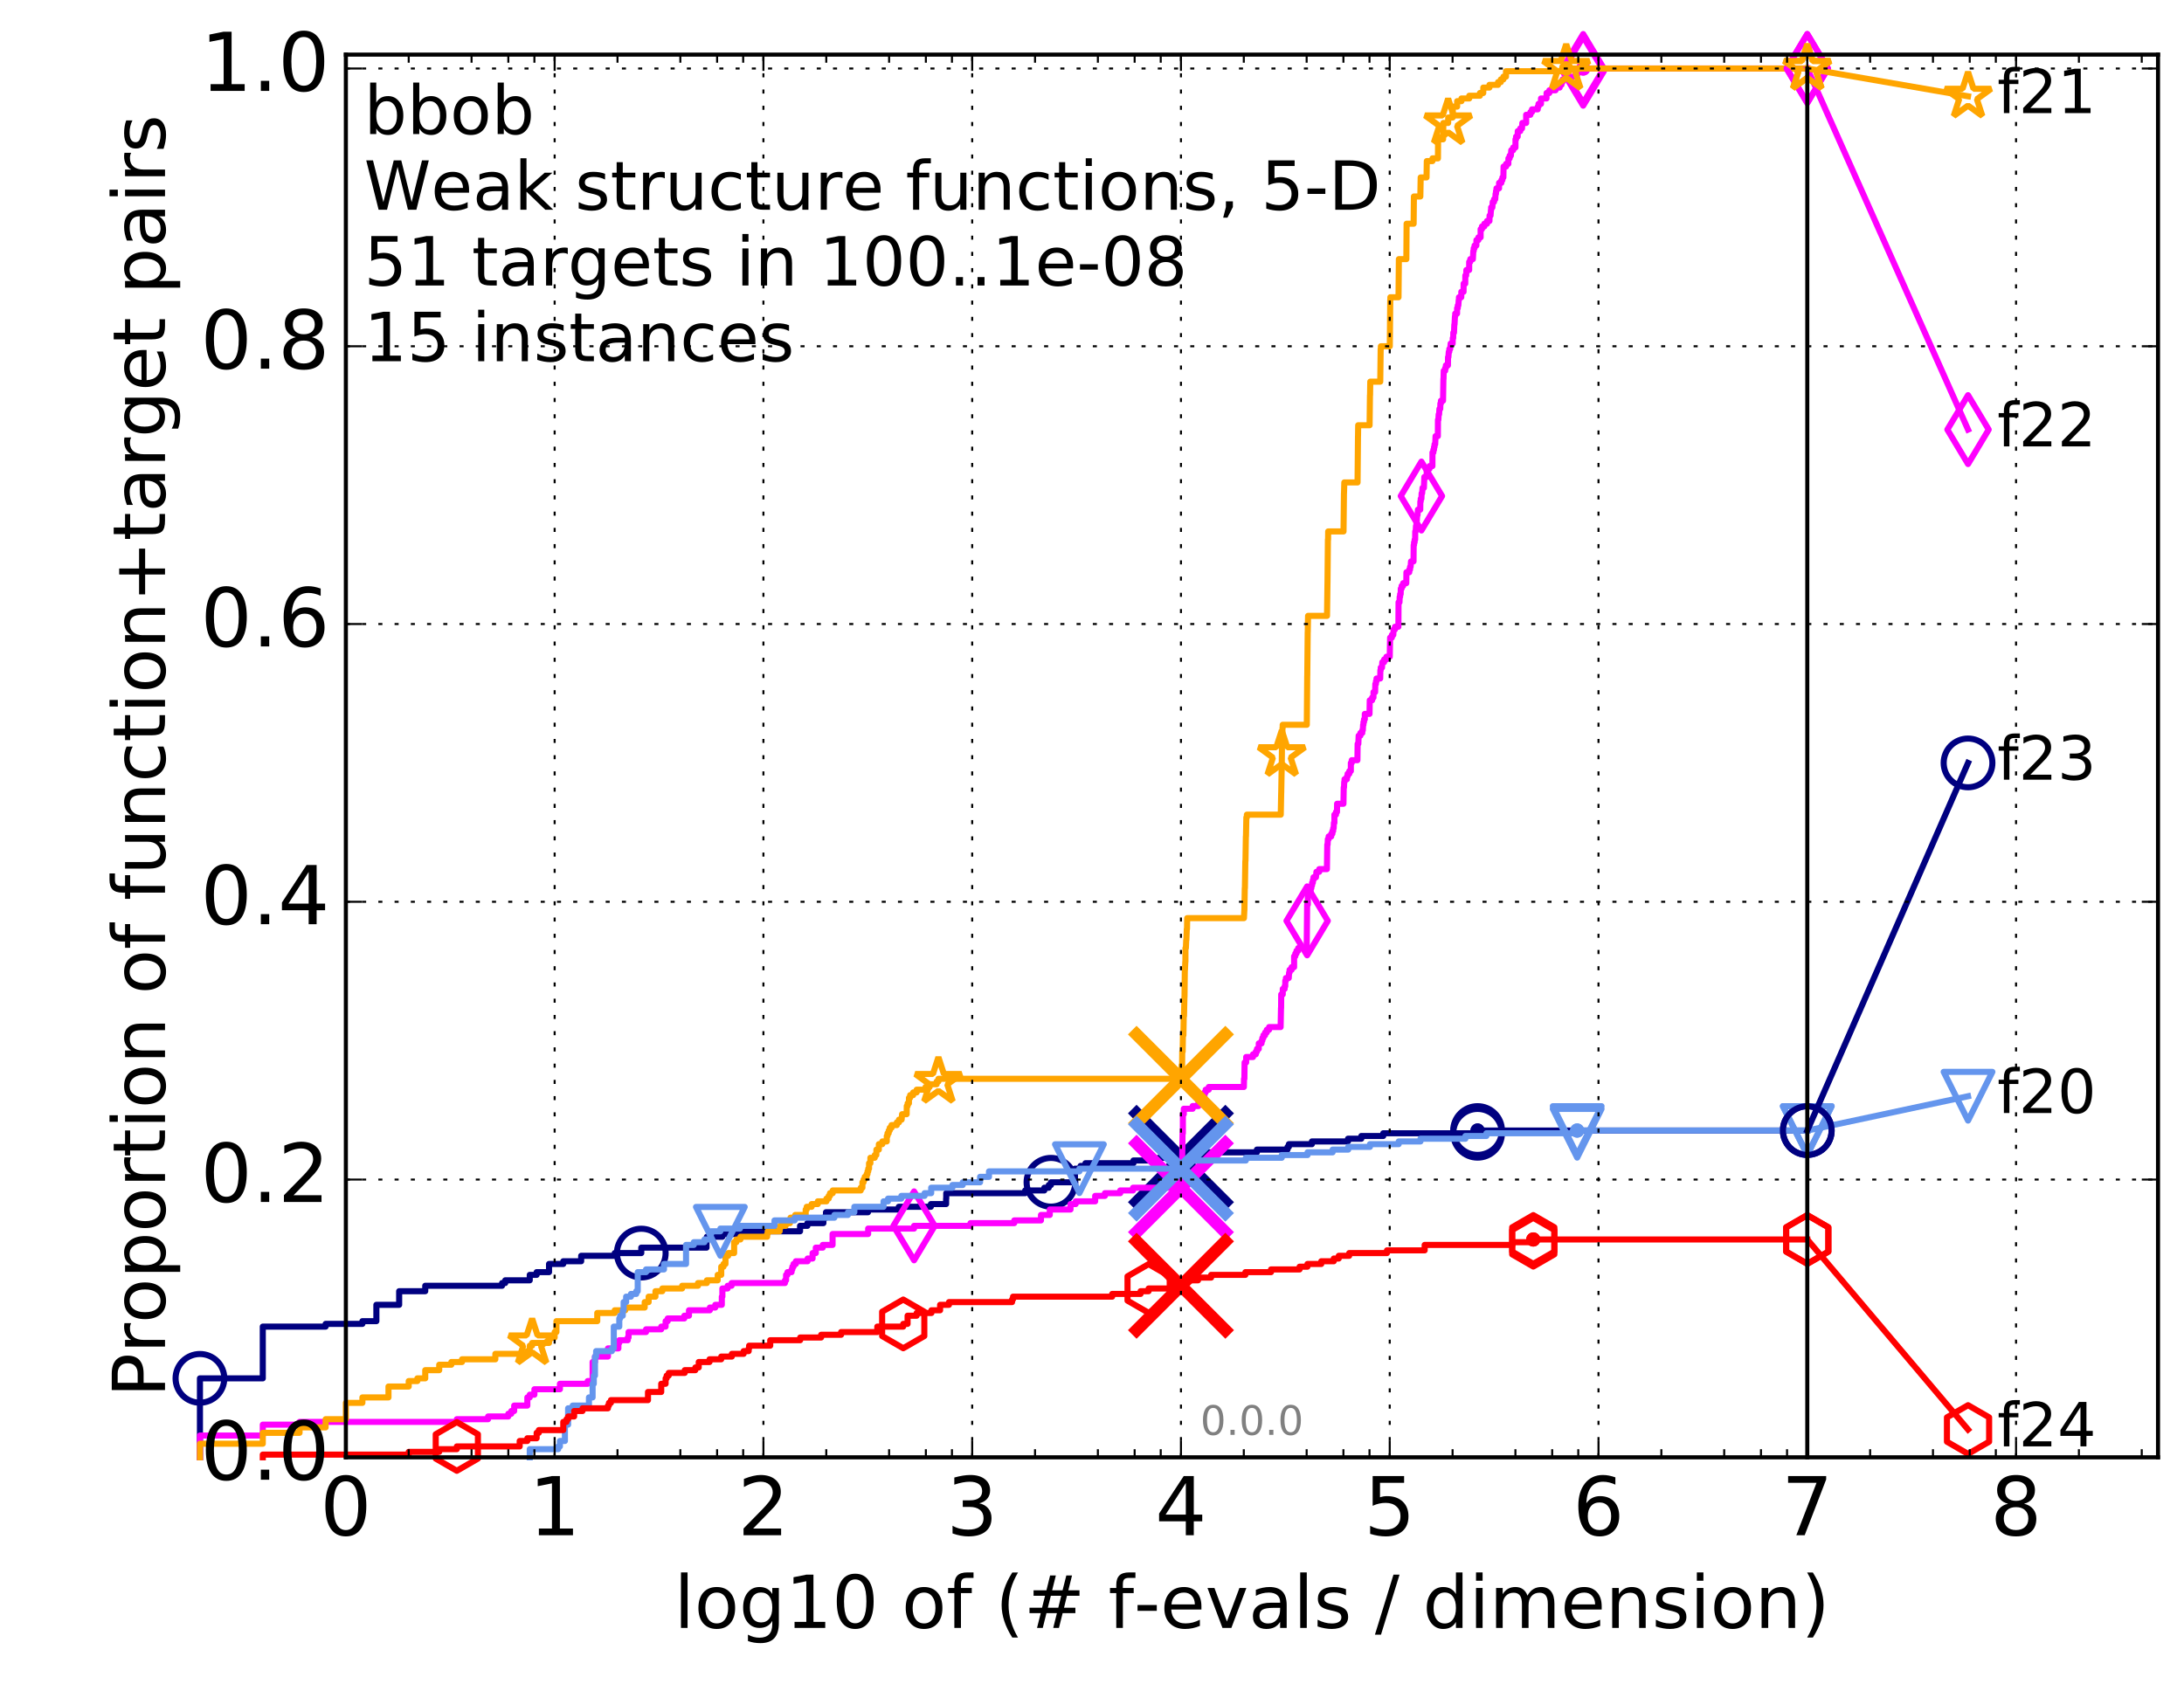 <?xml version="1.0" encoding="utf-8" standalone="no"?>
<!DOCTYPE svg PUBLIC "-//W3C//DTD SVG 1.1//EN"
  "http://www.w3.org/Graphics/SVG/1.1/DTD/svg11.dtd">
<!-- Created with matplotlib (http://matplotlib.org/) -->
<svg height="415pt" version="1.1" viewBox="0 0 538 415" width="538pt" xmlns="http://www.w3.org/2000/svg" xmlns:xlink="http://www.w3.org/1999/xlink">
 <defs>
  <style type="text/css">
*{stroke-linecap:butt;stroke-linejoin:round;stroke-miterlimit:100000;}
  </style>
 </defs>
 <g id="figure_1">
  <g id="patch_1">
   <path d="M 0 415.456 
L 538.8 415.456 
L 538.8 0 
L 0 0 
z
" style="fill:#ffffff;"/>
  </g>
  <g id="axes_1">
   <g id="patch_2">
    <path d="M 85.2 359.056 
L 531.6 359.056 
L 531.6 13.456 
L 85.2 13.456 
z
" style="fill:#ffffff;"/>
   </g>
   <g id="line2d_1">
    <defs>
     <path d="M 0 1.5 
C 0.398 1.5 0.779 1.342 1.061 1.061 
C 1.342 0.779 1.5 0.398 1.5 0 
C 1.5 -0.398 1.342 -0.779 1.061 -1.061 
C 0.779 -1.342 0.398 -1.5 0 -1.5 
C -0.398 -1.5 -0.779 -1.342 -1.061 -1.061 
C -1.342 -0.779 -1.5 -0.398 -1.5 0 
C -1.5 0.398 -1.342 0.779 -1.061 1.061 
C -0.779 1.342 -0.398 1.5 0 1.5 
z
" id="m40e4782fbb" style="stroke:#000080;stroke-width:0.5;"/>
    </defs>
    <g>
     <use style="fill:#000080;stroke:#000080;stroke-width:0.5;" x="363.982" xlink:href="#m40e4782fbb" y="278.544"/>
     <use style="fill:#000080;stroke:#000080;stroke-width:0.5;" x="363.982" xlink:href="#m40e4782fbb" y="278.544"/>
    </g>
   </g>
   <g id="line2d_2">
    <path d="M 49.253 359.056 
L 49.253 339.599 
L 64.735 339.599 
L 64.735 326.851 
L 80.216 326.851 
L 80.216 326.18 
L 89.272 326.18 
L 89.272 325.509 
L 92.715 325.509 
L 92.715 321.484 
L 98.328 321.484 
L 98.328 318.129 
L 104.754 318.129 
L 104.754 316.787 
L 123.678 316.787 
L 123.678 316.116 
L 124.462 316.116 
L 124.462 315.445 
L 130.499 315.445 
L 130.499 314.104 
L 132.196 314.104 
L 132.196 313.433 
L 135.247 313.433 
L 135.247 311.42 
L 138.757 311.42 
L 138.757 310.749 
L 143.165 310.749 
L 143.165 309.407 
L 151.43 309.407 
L 151.43 308.736 
L 157.97 308.736 
L 157.97 307.394 
L 174.045 307.394 
L 174.045 305.381 
L 174.128 305.381 
L 174.128 304.71 
L 177.949 304.71 
L 177.949 304.039 
L 182.161 304.039 
L 182.161 303.369 
L 197.083 303.369 
L 197.083 302.027 
L 198.887 302.027 
L 198.887 301.356 
L 202.835 301.356 
L 202.835 300.014 
L 203.472 300.014 
L 203.472 298.672 
L 213.826 298.672 
L 213.826 298.001 
L 221.401 298.001 
L 221.401 297.33 
L 229.307 297.33 
L 229.307 296.659 
L 233.06 296.659 
L 233.06 295.317 
L 233.096 295.317 
L 233.096 293.975 
L 252.542 293.975 
L 252.542 293.304 
L 257.258 293.304 
L 257.258 292.634 
L 258.351 292.634 
L 258.351 291.963 
L 258.89 291.963 
L 258.89 291.292 
L 264.72 291.292 
L 264.72 290.621 
L 264.799 290.621 
L 264.799 287.937 
L 266.178 287.937 
L 266.178 287.266 
L 267.386 287.266 
L 267.386 286.595 
L 279.207 286.595 
L 279.207 285.924 
L 285.455 285.924 
L 285.455 285.253 
L 294.6 285.253 
L 294.6 284.582 
L 297.596 284.582 
L 297.596 283.911 
L 309.62 283.911 
L 309.62 283.24 
L 317.16 283.24 
L 317.16 282.569 
L 317.499 282.569 
L 317.499 281.899 
L 323.17 281.899 
L 323.17 281.228 
L 332.061 281.228 
L 332.061 280.557 
L 335.346 280.557 
L 335.346 279.886 
L 340.747 279.886 
L 340.747 279.215 
L 363.982 279.215 
L 363.982 278.544 
L 445.2 278.544 
" style="fill:none;stroke:#000080;stroke-linecap:square;stroke-width:1.5;"/>
   </g>
   <g id="line2d_3">
    <defs>
     <path d="M 0 6 
C 1.591 6 3.117 5.368 4.243 4.243 
C 5.368 3.117 6 1.591 6 0 
C 6 -1.591 5.368 -3.117 4.243 -4.243 
C 3.117 -5.368 1.591 -6 0 -6 
C -1.591 -6 -3.117 -5.368 -4.243 -4.243 
C -5.368 -3.117 -6 -1.591 -6 0 
C -6 1.591 -5.368 3.117 -4.243 4.243 
C -3.117 5.368 -1.591 6 0 6 
z
" id="mf5d416637d" style="stroke:#000080;stroke-width:1.5;"/>
    </defs>
    <g>
     <use style="fill:none;stroke:#000080;stroke-width:1.5;" x="49.253" xlink:href="#mf5d416637d" y="339.599"/>
     <use style="fill:none;stroke:#000080;stroke-width:1.5;" x="157.97" xlink:href="#mf5d416637d" y="308.736"/>
     <use style="fill:none;stroke:#000080;stroke-width:1.5;" x="258.89" xlink:href="#mf5d416637d" y="291.292"/>
     <use style="fill:none;stroke:#000080;stroke-width:1.5;" x="363.982" xlink:href="#mf5d416637d" y="279.215"/>
     <use style="fill:none;stroke:#000080;stroke-width:1.5;" x="363.982" xlink:href="#mf5d416637d" y="278.544"/>
     <use style="fill:none;stroke:#000080;stroke-width:1.5;" x="445.2" xlink:href="#mf5d416637d" y="278.544"/>
    </g>
   </g>
   <g id="line2d_4"/>
   <g id="line2d_5">
    <path clip-path="url(#pf7104aac8e)" d="M 290.914 285.253 
" style="fill:none;stroke:#000080;stroke-linecap:square;"/>
    <defs>
     <path d="M -12 12 
L 12 -12 
M -12 -12 
L 12 12 
" id="mb105863f74" style="stroke:#000080;stroke-width:3.0;"/>
    </defs>
    <g clip-path="url(#pf7104aac8e)">
     <use style="fill:#000080;stroke:#000080;stroke-width:3.0;" x="290.914" xlink:href="#mb105863f74" y="285.253"/>
    </g>
   </g>
   <g id="line2d_6">
    <defs>
     <path d="M 0 1.5 
C 0.398 1.5 0.779 1.342 1.061 1.061 
C 1.342 0.779 1.5 0.398 1.5 0 
C 1.5 -0.398 1.342 -0.779 1.061 -1.061 
C 0.779 -1.342 0.398 -1.5 0 -1.5 
C -0.398 -1.5 -0.779 -1.342 -1.061 -1.061 
C -1.342 -0.779 -1.5 -0.398 -1.5 0 
C -1.5 0.398 -1.342 0.779 -1.061 1.061 
C -0.779 1.342 -0.398 1.5 0 1.5 
z
" id="m86c7ebf392" style="stroke:#ff00ff;stroke-width:0.5;"/>
    </defs>
    <g>
     <use style="fill:#ff00ff;stroke:#ff00ff;stroke-width:0.5;" x="389.998" xlink:href="#m86c7ebf392" y="16.878"/>
     <use style="fill:#ff00ff;stroke:#ff00ff;stroke-width:0.5;" x="389.998" xlink:href="#m86c7ebf392" y="16.878"/>
    </g>
   </g>
   <g id="line2d_7">
    <path d="M 49.253 359.056 
L 49.253 353.689 
L 64.735 353.689 
L 64.735 351.005 
L 73.791 351.005 
L 73.791 350.334 
L 112.533 350.334 
L 112.533 349.663 
L 120.235 349.663 
L 120.235 348.992 
L 125.219 348.992 
L 125.219 348.321 
L 125.952 348.321 
L 125.952 347.65 
L 126.661 347.65 
L 126.661 346.309 
L 129.903 346.309 
L 129.903 344.296 
L 130.499 344.296 
L 130.499 343.625 
L 131.645 343.625 
L 131.645 342.283 
L 137.93 342.283 
L 137.93 340.941 
L 144.773 340.941 
L 144.773 340.27 
L 145.981 340.27 
L 145.981 335.574 
L 146.561 335.574 
L 146.561 334.232 
L 149.757 334.232 
L 149.757 332.219 
L 152.332 332.219 
L 152.332 330.877 
L 152.552 330.877 
L 152.552 330.206 
L 154.641 330.206 
L 154.641 329.535 
L 154.84 329.535 
L 154.84 328.193 
L 159.141 328.193 
L 159.141 327.522 
L 162.885 327.522 
L 162.885 326.851 
L 163.962 326.851 
L 163.962 325.509 
L 164.481 325.509 
L 164.481 324.839 
L 168.575 324.839 
L 168.575 324.168 
L 169.72 324.168 
L 169.72 322.826 
L 174.866 322.826 
L 174.866 322.155 
L 176.197 322.155 
L 176.197 321.484 
L 177.808 321.484 
L 177.808 319.471 
L 177.949 319.471 
L 177.949 317.458 
L 179.245 317.458 
L 179.245 316.787 
L 180.218 316.787 
L 180.218 316.116 
L 193.36 316.116 
L 193.36 315.445 
L 193.64 315.445 
L 193.64 314.104 
L 193.986 314.104 
L 193.986 313.433 
L 194.99 313.433 
L 194.99 312.762 
L 195.186 312.762 
L 195.186 312.091 
L 195.476 312.091 
L 195.476 311.42 
L 196.046 311.42 
L 196.046 310.749 
L 198.942 310.749 
L 198.942 310.078 
L 200.17 310.078 
L 200.17 308.736 
L 200.961 308.736 
L 200.961 307.394 
L 202.673 307.394 
L 202.673 306.723 
L 205.092 306.723 
L 205.092 304.039 
L 213.854 304.039 
L 213.854 302.698 
L 225.17 302.698 
L 225.17 302.027 
L 239.062 302.027 
L 239.062 301.356 
L 249.849 301.356 
L 249.849 300.685 
L 256.43 300.685 
L 256.43 299.343 
L 258.598 299.343 
L 258.598 298.001 
L 263.708 298.001 
L 263.708 296.659 
L 264.981 296.659 
L 264.981 295.988 
L 269.779 295.988 
L 269.779 294.646 
L 272.18 294.646 
L 272.18 293.975 
L 275.954 293.975 
L 275.954 293.304 
L 279.11 293.304 
L 279.11 292.634 
L 290.948 292.634 
L 291.055 287.937 
L 291.062 287.937 
L 291.064 286.595 
L 291.199 286.595 
L 291.309 279.215 
L 291.388 279.215 
L 291.388 274.518 
L 291.612 274.518 
L 291.612 273.176 
L 293.792 273.176 
L 293.792 272.505 
L 295.237 272.505 
L 295.237 271.164 
L 296.49 271.164 
L 296.49 270.493 
L 296.702 270.493 
L 296.702 269.151 
L 296.999 269.151 
L 296.999 268.48 
L 297.766 268.48 
L 297.766 267.809 
L 306.413 267.809 
L 306.448 265.796 
L 306.537 265.796 
L 306.594 261.77 
L 306.977 261.77 
L 306.977 260.429 
L 308.662 260.429 
L 308.662 259.758 
L 309.357 259.758 
L 309.357 259.087 
L 309.645 259.087 
L 309.645 258.416 
L 310.084 258.416 
L 310.084 257.074 
L 310.766 257.074 
L 310.766 256.403 
L 310.966 256.403 
L 310.966 255.732 
L 311.225 255.732 
L 311.225 255.061 
L 311.641 255.061 
L 311.641 254.39 
L 312.053 254.39 
L 312.053 253.719 
L 312.631 253.719 
L 312.631 253.048 
L 315.463 253.048 
L 315.558 248.352 
L 315.584 248.352 
L 315.611 244.997 
L 315.992 244.997 
L 315.992 243.655 
L 316.453 243.655 
L 316.453 242.984 
L 316.606 242.984 
L 316.606 241.642 
L 316.769 241.642 
L 316.769 240.971 
L 317.469 240.971 
L 317.552 239.629 
L 317.669 239.629 
L 317.669 238.958 
L 318.17 238.958 
L 318.17 238.288 
L 318.784 238.288 
L 318.784 235.604 
L 319.082 235.604 
L 319.082 234.933 
L 319.378 234.933 
L 319.378 234.262 
L 319.796 234.262 
L 319.796 233.591 
L 321.886 233.591 
L 321.997 222.856 
L 322.17 222.856 
L 322.17 220.843 
L 322.284 220.843 
L 322.284 220.172 
L 322.419 220.172 
L 322.419 219.501 
L 322.873 219.501 
L 322.873 218.83 
L 323.039 218.83 
L 323.039 218.159 
L 323.211 218.159 
L 323.211 217.488 
L 323.407 217.488 
L 323.407 216.818 
L 323.561 216.818 
L 323.561 216.147 
L 324.169 216.147 
L 324.279 214.805 
L 324.977 214.805 
L 324.977 214.134 
L 326.868 214.134 
L 326.957 208.095 
L 327.039 208.095 
L 327.095 206.753 
L 327.295 206.753 
L 327.295 206.083 
L 327.935 206.083 
L 327.935 205.412 
L 328.218 205.412 
L 328.218 204.741 
L 328.41 204.741 
L 328.41 204.07 
L 328.531 204.07 
L 328.587 202.728 
L 328.713 202.728 
L 328.713 200.715 
L 329.109 200.715 
L 329.109 200.044 
L 329.351 200.044 
L 329.375 198.031 
L 330.939 198.031 
L 331.013 194.006 
L 331.082 194.006 
L 331.129 192.664 
L 331.205 192.664 
L 331.205 191.993 
L 331.793 191.993 
L 331.793 191.322 
L 331.965 191.322 
L 331.965 190.651 
L 332.381 190.651 
L 332.381 189.98 
L 332.762 189.98 
L 332.762 187.967 
L 332.983 187.967 
L 332.983 187.296 
L 334.381 187.296 
L 334.433 183.271 
L 334.609 183.271 
L 334.687 181.258 
L 335.115 181.258 
L 335.115 180.587 
L 335.582 180.587 
L 335.582 179.916 
L 335.715 179.916 
L 335.78 178.574 
L 335.866 178.574 
L 335.866 177.903 
L 336.005 177.903 
L 336.005 177.232 
L 336.2 177.232 
L 336.2 175.89 
L 337.363 175.89 
L 337.419 172.536 
L 338.006 172.536 
L 338.006 171.865 
L 338.339 171.865 
L 338.339 170.523 
L 338.744 170.523 
L 338.79 168.51 
L 338.947 168.51 
L 338.947 167.839 
L 339.088 167.839 
L 339.088 167.168 
L 339.993 167.168 
L 340.037 165.155 
L 340.12 165.155 
L 340.12 164.484 
L 340.437 164.484 
L 340.513 163.143 
L 340.965 163.143 
L 340.965 162.472 
L 341.533 162.472 
L 341.533 161.801 
L 342.346 161.801 
L 342.432 157.104 
L 342.862 157.104 
L 342.862 156.433 
L 343.223 156.433 
L 343.288 155.091 
L 343.635 155.091 
L 343.635 154.42 
L 344.475 154.42 
L 344.515 148.382 
L 344.749 148.382 
L 344.792 147.04 
L 344.901 147.04 
L 344.901 146.369 
L 345.04 146.369 
L 345.064 145.027 
L 345.273 145.027 
L 345.273 144.356 
L 345.649 144.356 
L 345.649 143.685 
L 346.418 143.685 
L 346.455 141.002 
L 347.15 141.002 
L 347.15 140.331 
L 347.348 140.331 
L 347.348 139.66 
L 347.486 139.66 
L 347.583 138.318 
L 348.205 138.318 
L 348.24 134.292 
L 348.329 134.292 
L 348.329 133.621 
L 348.474 133.621 
L 348.474 132.95 
L 348.603 132.95 
L 348.622 130.938 
L 348.734 130.938 
L 348.811 129.596 
L 348.883 129.596 
L 348.97 128.254 
L 349.017 128.254 
L 349.094 126.912 
L 349.193 126.912 
L 349.283 125.57 
L 349.86 125.57 
L 349.886 123.557 
L 349.975 123.557 
L 349.975 122.886 
L 350.147 122.886 
L 350.196 121.544 
L 350.325 121.544 
L 350.424 120.203 
L 350.759 120.203 
L 350.863 117.519 
L 351.425 117.519 
L 351.458 116.177 
L 351.635 116.177 
L 351.635 115.506 
L 352.148 115.506 
L 352.148 114.835 
L 352.859 114.835 
L 352.87 111.48 
L 353.093 111.48 
L 353.093 110.809 
L 353.25 110.809 
L 353.25 110.138 
L 353.376 110.138 
L 353.376 109.468 
L 353.544 109.468 
L 353.631 107.455 
L 354.197 107.455 
L 354.223 103.429 
L 354.323 103.429 
L 354.402 102.087 
L 354.502 102.087 
L 354.58 100.745 
L 354.783 100.745 
L 354.82 99.403 
L 354.956 99.403 
L 354.956 98.733 
L 355.473 98.733 
L 355.562 93.365 
L 355.593 93.365 
L 355.641 91.352 
L 356.001 91.352 
L 356.001 90.681 
L 356.175 90.681 
L 356.175 90.01 
L 356.681 90.01 
L 356.704 87.998 
L 356.794 87.998 
L 356.892 86.656 
L 357.024 86.656 
L 357.024 85.985 
L 357.239 85.985 
L 357.346 84.643 
L 357.844 84.643 
L 357.869 83.301 
L 357.977 83.301 
L 358.001 81.959 
L 358.171 81.959 
L 358.254 79.946 
L 358.302 79.946 
L 358.408 77.933 
L 358.473 77.933 
L 358.473 77.263 
L 358.933 77.263 
L 358.937 75.921 
L 359.107 75.921 
L 359.107 75.25 
L 359.245 75.25 
L 359.337 73.908 
L 359.392 73.908 
L 359.392 73.237 
L 359.966 73.237 
L 359.975 71.895 
L 360.531 71.895 
L 360.544 69.882 
L 360.947 69.882 
L 360.965 67.869 
L 361.173 67.869 
L 361.22 66.528 
L 361.91 66.528 
L 361.913 64.515 
L 362.186 64.515 
L 362.186 63.844 
L 362.824 63.844 
L 362.931 61.831 
L 363.027 61.831 
L 363.027 61.16 
L 363.235 61.16 
L 363.235 60.489 
L 363.686 60.489 
L 363.7 59.147 
L 364.185 59.147 
L 364.185 58.476 
L 364.73 58.476 
L 364.73 56.463 
L 365.054 56.463 
L 365.054 55.793 
L 365.647 55.793 
L 365.647 55.122 
L 366.304 55.122 
L 366.304 54.451 
L 366.91 54.451 
L 366.935 53.109 
L 367.178 53.109 
L 367.271 51.767 
L 367.32 51.767 
L 367.32 51.096 
L 367.628 51.096 
L 367.712 49.754 
L 368.038 49.754 
L 368.038 49.083 
L 368.334 49.083 
L 368.418 47.741 
L 368.519 47.741 
L 368.519 47.07 
L 368.637 47.07 
L 368.637 46.399 
L 369.27 46.399 
L 369.28 45.058 
L 369.837 45.058 
L 369.837 44.387 
L 370.095 44.387 
L 370.095 43.716 
L 370.337 43.716 
L 370.386 41.032 
L 371.013 41.032 
L 371.013 40.361 
L 371.566 40.361 
L 371.575 39.019 
L 371.882 39.019 
L 371.882 38.348 
L 372.184 38.348 
L 372.285 37.006 
L 372.753 37.006 
L 372.753 36.335 
L 373.317 36.335 
L 373.318 34.323 
L 373.464 34.323 
L 373.464 33.652 
L 373.865 33.652 
L 373.879 32.31 
L 374.492 32.31 
L 374.492 31.639 
L 374.932 31.639 
L 375.004 30.297 
L 375.946 30.297 
L 375.947 28.284 
L 376.994 28.284 
L 376.994 27.613 
L 377.388 27.613 
L 377.388 26.942 
L 378.802 26.942 
L 378.802 26.271 
L 378.991 26.271 
L 378.991 25.6 
L 379.6 25.6 
L 379.608 24.258 
L 380.964 24.258 
L 380.975 22.917 
L 381.658 22.917 
L 381.658 22.246 
L 383.183 22.246 
L 383.183 21.575 
L 384.212 21.575 
L 384.212 20.904 
L 384.644 20.904 
L 384.644 20.233 
L 384.921 20.233 
L 384.921 19.562 
L 385.811 19.562 
L 385.811 18.891 
L 388.386 18.891 
L 388.386 18.22 
L 388.635 18.22 
L 388.635 17.549 
L 389.998 17.549 
L 389.998 16.878 
L 445.2 16.878 
L 445.2 16.878 
" style="fill:none;stroke:#ff00ff;stroke-linecap:square;stroke-width:1.5;"/>
   </g>
   <g id="line2d_8">
    <defs>
     <path d="M -0 8.485 
L 5.091 0 
L 0 -8.485 
L -5.091 -0 
z
" id="m9ec2e078c0" style="stroke:#ff00ff;stroke-linejoin:miter;stroke-width:1.5;"/>
    </defs>
    <g>
     <use style="fill:none;stroke:#ff00ff;stroke-linejoin:miter;stroke-width:1.5;" x="225.17" xlink:href="#m9ec2e078c0" y="302.027"/>
     <use style="fill:none;stroke:#ff00ff;stroke-linejoin:miter;stroke-width:1.5;" x="321.997" xlink:href="#m9ec2e078c0" y="226.882"/>
     <use style="fill:none;stroke:#ff00ff;stroke-linejoin:miter;stroke-width:1.5;" x="350.147" xlink:href="#m9ec2e078c0" y="122.215"/>
     <use style="fill:none;stroke:#ff00ff;stroke-linejoin:miter;stroke-width:1.5;" x="389.998" xlink:href="#m9ec2e078c0" y="17.549"/>
     <use style="fill:none;stroke:#ff00ff;stroke-linejoin:miter;stroke-width:1.5;" x="389.998" xlink:href="#m9ec2e078c0" y="16.878"/>
     <use style="fill:none;stroke:#ff00ff;stroke-linejoin:miter;stroke-width:1.5;" x="445.2" xlink:href="#m9ec2e078c0" y="16.878"/>
    </g>
   </g>
   <g id="line2d_9"/>
   <g id="line2d_10">
    <path clip-path="url(#pf7104aac8e)" d="M 290.914 292.634 
" style="fill:none;stroke:#ff00ff;stroke-linecap:square;"/>
    <defs>
     <path d="M -12 12 
L 12 -12 
M -12 -12 
L 12 12 
" id="mfb27208813" style="stroke:#ff00ff;stroke-width:3.0;"/>
    </defs>
    <g clip-path="url(#pf7104aac8e)">
     <use style="fill:#ff00ff;stroke:#ff00ff;stroke-width:3.0;" x="290.914" xlink:href="#mfb27208813" y="292.634"/>
    </g>
   </g>
   <g id="line2d_11">
    <defs>
     <path d="M 0 1.5 
C 0.398 1.5 0.779 1.342 1.061 1.061 
C 1.342 0.779 1.5 0.398 1.5 0 
C 1.5 -0.398 1.342 -0.779 1.061 -1.061 
C 0.779 -1.342 0.398 -1.5 0 -1.5 
C -0.398 -1.5 -0.779 -1.342 -1.061 -1.061 
C -1.342 -0.779 -1.5 -0.398 -1.5 0 
C -1.5 0.398 -1.342 0.779 -1.061 1.061 
C -0.779 1.342 -0.398 1.5 0 1.5 
z
" id="m8fd269604f" style="stroke:#ffa500;stroke-width:0.5;"/>
    </defs>
    <g>
     <use style="fill:#ffa500;stroke:#ffa500;stroke-width:0.5;" x="385.817" xlink:href="#m8fd269604f" y="16.878"/>
     <use style="fill:#ffa500;stroke:#ffa500;stroke-width:0.5;" x="385.817" xlink:href="#m8fd269604f" y="16.878"/>
    </g>
   </g>
   <g id="line2d_12">
    <path d="M 49.253 359.056 
L 49.253 355.702 
L 64.735 355.702 
L 64.735 353.018 
L 73.791 353.018 
L 73.791 351.676 
L 80.216 351.676 
L 80.216 349.663 
L 85.2 349.663 
L 85.2 345.638 
L 89.272 345.638 
L 89.272 344.296 
L 95.698 344.296 
L 95.698 341.612 
L 100.682 341.612 
L 100.682 340.27 
L 102.81 340.27 
L 102.81 339.599 
L 104.754 339.599 
L 104.754 337.586 
L 108.197 337.586 
L 108.197 336.244 
L 111.179 336.244 
L 111.179 335.574 
L 113.81 335.574 
L 113.81 334.903 
L 122.023 334.903 
L 122.023 333.561 
L 129.903 333.561 
L 129.903 332.89 
L 130.499 332.89 
L 130.499 331.548 
L 131.079 331.548 
L 131.079 330.877 
L 135.247 330.877 
L 135.247 329.535 
L 136.629 329.535 
L 136.629 328.193 
L 137.071 328.193 
L 137.071 325.509 
L 147.126 325.509 
L 147.126 323.497 
L 151.43 323.497 
L 151.43 322.826 
L 154.035 322.826 
L 154.035 322.155 
L 158.813 322.155 
L 158.813 320.813 
L 159.784 320.813 
L 159.784 319.471 
L 161.462 319.471 
L 161.462 318.129 
L 163.159 318.129 
L 163.159 317.458 
L 168.034 317.458 
L 168.034 316.787 
L 171.941 316.787 
L 171.941 316.116 
L 174.128 316.116 
L 174.128 315.445 
L 176.796 315.445 
L 176.796 314.104 
L 177.666 314.104 
L 177.666 312.091 
L 178.228 312.091 
L 178.228 311.42 
L 178.709 311.42 
L 178.709 309.407 
L 179.378 309.407 
L 179.378 308.736 
L 180.844 308.736 
L 180.844 306.052 
L 181.392 306.052 
L 181.392 305.381 
L 182.393 305.381 
L 182.393 304.71 
L 188.976 304.71 
L 188.976 304.039 
L 189.104 304.039 
L 189.104 303.369 
L 192.055 303.369 
L 192.055 302.698 
L 192.167 302.698 
L 192.167 302.027 
L 193.536 302.027 
L 193.536 301.356 
L 194.594 301.356 
L 194.594 300.685 
L 194.727 300.685 
L 194.727 300.014 
L 195.889 300.014 
L 195.889 299.343 
L 198.471 299.343 
L 198.471 298.001 
L 198.722 298.001 
L 198.722 297.33 
L 199.935 297.33 
L 199.935 296.659 
L 201.457 296.659 
L 201.457 295.988 
L 203.583 295.988 
L 203.583 295.317 
L 204.134 295.317 
L 204.134 294.646 
L 204.458 294.646 
L 204.458 293.975 
L 205.133 293.975 
L 205.133 293.304 
L 212.037 293.304 
L 212.037 292.634 
L 212.445 292.634 
L 212.445 291.292 
L 212.728 291.292 
L 212.728 290.621 
L 213.022 290.621 
L 213.022 289.95 
L 213.485 289.95 
L 213.485 289.279 
L 213.699 289.279 
L 213.699 288.608 
L 213.882 288.608 
L 213.882 287.937 
L 214.078 287.937 
L 214.078 286.595 
L 214.41 286.595 
L 214.41 285.253 
L 215.482 285.253 
L 215.482 284.582 
L 215.871 284.582 
L 215.897 283.24 
L 216.493 283.24 
L 216.493 281.899 
L 217.351 281.899 
L 217.351 281.228 
L 218.443 281.228 
L 218.443 279.886 
L 218.626 279.886 
L 218.626 279.215 
L 218.919 279.215 
L 218.919 278.544 
L 219.176 278.544 
L 219.176 277.873 
L 219.615 277.873 
L 219.615 277.202 
L 220.925 277.202 
L 220.925 276.531 
L 221.452 276.531 
L 221.452 275.86 
L 222.103 275.86 
L 222.21 274.518 
L 223.342 274.518 
L 223.37 272.505 
L 223.58 272.505 
L 223.58 271.834 
L 223.906 271.834 
L 223.906 270.493 
L 224.2 270.493 
L 224.2 269.822 
L 224.949 269.822 
L 224.949 269.151 
L 225.806 269.151 
L 225.806 268.48 
L 227.994 268.48 
L 227.994 267.809 
L 229.002 267.809 
L 229.002 267.138 
L 230.727 267.138 
L 230.727 266.467 
L 231.166 266.467 
L 231.166 265.796 
L 291.049 265.796 
L 291.079 262.441 
L 291.198 262.441 
L 291.228 259.087 
L 291.335 259.087 
L 291.397 255.061 
L 291.519 255.061 
L 291.601 250.364 
L 291.663 250.364 
L 291.768 245.668 
L 291.786 245.668 
L 291.867 238.958 
L 291.899 238.958 
L 291.984 236.946 
L 292.013 236.946 
L 292.022 233.591 
L 292.125 233.591 
L 292.211 231.578 
L 292.25 231.578 
L 292.351 228.894 
L 292.402 228.894 
L 292.448 226.211 
L 306.43 226.211 
L 306.53 224.198 
L 306.543 224.198 
L 306.634 218.83 
L 306.666 218.83 
L 306.773 212.121 
L 306.807 212.121 
L 306.905 206.083 
L 306.93 206.083 
L 307.025 201.386 
L 307.152 201.386 
L 307.152 200.715 
L 315.497 200.715 
L 315.604 195.348 
L 315.611 195.348 
L 315.709 189.98 
L 315.724 189.98 
L 315.82 181.258 
L 315.837 181.258 
L 315.941 179.245 
L 315.975 179.245 
L 315.975 178.574 
L 321.915 178.574 
L 322.018 166.497 
L 322.028 166.497 
L 322.134 155.762 
L 322.147 155.762 
L 322.224 151.737 
L 326.894 151.737 
L 327.004 143.685 
L 327.008 143.685 
L 327.115 132.95 
L 327.156 132.95 
L 327.177 130.938 
L 330.96 130.938 
L 331.066 121.544 
L 331.078 121.544 
L 331.155 118.861 
L 334.415 118.861 
L 334.523 107.455 
L 334.53 107.455 
L 334.572 104.771 
L 337.379 104.771 
L 337.471 97.391 
L 337.494 97.391 
L 337.547 94.036 
L 340.008 94.036 
L 340.111 85.985 
L 340.16 85.985 
L 340.16 85.314 
L 342.359 85.314 
L 342.47 73.908 
L 342.501 73.908 
L 342.501 73.237 
L 344.505 73.237 
L 344.596 63.844 
L 346.437 63.844 
L 346.498 55.122 
L 348.23 55.122 
L 348.296 48.412 
L 349.88 48.412 
L 349.966 43.716 
L 351.41 43.716 
L 351.474 39.69 
L 352.87 39.69 
L 352.87 39.019 
L 354.22 39.019 
L 354.26 34.323 
L 355.487 34.323 
L 355.555 30.297 
L 356.733 30.297 
L 356.752 28.955 
L 357.842 28.955 
L 357.898 26.271 
L 358.943 26.271 
L 358.948 24.929 
L 360.01 24.929 
L 360.01 24.258 
L 361.933 24.258 
L 361.933 23.588 
L 364.563 23.588 
L 364.563 22.917 
L 365.38 22.917 
L 365.396 21.575 
L 366.905 21.575 
L 366.905 20.904 
L 369.023 20.904 
L 369.023 20.233 
L 369.71 20.233 
L 369.71 19.562 
L 370.344 19.562 
L 370.344 18.891 
L 370.978 18.891 
L 370.983 17.549 
L 385.817 17.549 
L 385.817 16.878 
L 445.2 16.878 
L 445.2 16.878 
" style="fill:none;stroke:#ffa500;stroke-linecap:square;stroke-width:1.5;"/>
   </g>
   <g id="line2d_13">
    <defs>
     <path d="M 0 -6 
L -1.347 -1.854 
L -5.706 -1.854 
L -2.18 0.708 
L -3.527 4.854 
L -0 2.292 
L 3.527 4.854 
L 2.18 0.708 
L 5.706 -1.854 
L 1.347 -1.854 
z
" id="m9598c4f90e" style="stroke:#ffa500;stroke-linejoin:bevel;stroke-width:1.5;"/>
    </defs>
    <g>
     <use style="fill:none;stroke:#ffa500;stroke-linejoin:bevel;stroke-width:1.5;" x="131.079" xlink:href="#m9598c4f90e" y="330.877"/>
     <use style="fill:none;stroke:#ffa500;stroke-linejoin:bevel;stroke-width:1.5;" x="231.166" xlink:href="#m9598c4f90e" y="266.467"/>
     <use style="fill:none;stroke:#ffa500;stroke-linejoin:bevel;stroke-width:1.5;" x="315.746" xlink:href="#m9598c4f90e" y="185.954"/>
     <use style="fill:none;stroke:#ffa500;stroke-linejoin:bevel;stroke-width:1.5;" x="356.733" xlink:href="#m9598c4f90e" y="30.297"/>
     <use style="fill:none;stroke:#ffa500;stroke-linejoin:bevel;stroke-width:1.5;" x="385.817" xlink:href="#m9598c4f90e" y="16.878"/>
     <use style="fill:none;stroke:#ffa500;stroke-linejoin:bevel;stroke-width:1.5;" x="445.2" xlink:href="#m9598c4f90e" y="16.878"/>
    </g>
   </g>
   <g id="line2d_14"/>
   <g id="line2d_15">
    <path clip-path="url(#pf7104aac8e)" d="M 290.914 265.796 
" style="fill:none;stroke:#ffa500;stroke-linecap:square;"/>
    <defs>
     <path d="M -12 12 
L 12 -12 
M -12 -12 
L 12 12 
" id="me7bec23f9d" style="stroke:#ffa500;stroke-width:3.0;"/>
    </defs>
    <g clip-path="url(#pf7104aac8e)">
     <use style="fill:#ffa500;stroke:#ffa500;stroke-width:3.0;" x="290.914" xlink:href="#me7bec23f9d" y="265.796"/>
    </g>
   </g>
   <g id="line2d_16">
    <defs>
     <path d="M 0 1.5 
C 0.398 1.5 0.779 1.342 1.061 1.061 
C 1.342 0.779 1.5 0.398 1.5 0 
C 1.5 -0.398 1.342 -0.779 1.061 -1.061 
C 0.779 -1.342 0.398 -1.5 0 -1.5 
C -0.398 -1.5 -0.779 -1.342 -1.061 -1.061 
C -1.342 -0.779 -1.5 -0.398 -1.5 0 
C -1.5 0.398 -1.342 0.779 -1.061 1.061 
C -0.779 1.342 -0.398 1.5 0 1.5 
z
" id="m6833ab548f" style="stroke:#6495ed;stroke-width:0.5;"/>
    </defs>
    <g>
     <use style="fill:#6495ed;stroke:#6495ed;stroke-width:0.5;" x="388.518" xlink:href="#m6833ab548f" y="278.544"/>
     <use style="fill:#6495ed;stroke:#6495ed;stroke-width:0.5;" x="388.518" xlink:href="#m6833ab548f" y="278.544"/>
    </g>
   </g>
   <g id="line2d_17">
    <path d="M 130.499 359.056 
L 130.499 357.044 
L 137.505 357.044 
L 137.505 356.373 
L 137.93 356.373 
L 137.93 355.031 
L 139.16 355.031 
L 139.16 351.005 
L 139.944 351.005 
L 139.944 346.979 
L 141.07 346.979 
L 141.07 346.309 
L 145.081 346.309 
L 145.081 344.296 
L 145.981 344.296 
L 145.981 340.941 
L 146.272 340.941 
L 146.272 338.928 
L 146.561 338.928 
L 146.561 334.232 
L 146.845 334.232 
L 146.845 332.89 
L 150.728 332.89 
L 150.728 332.219 
L 151.198 332.219 
L 151.198 326.851 
L 152.552 326.851 
L 152.552 324.839 
L 152.77 324.839 
L 152.77 324.168 
L 153.412 324.168 
L 153.412 322.826 
L 153.621 322.826 
L 153.621 320.813 
L 154.239 320.813 
L 154.239 319.471 
L 155.425 319.471 
L 155.425 318.8 
L 156.734 318.8 
L 156.734 318.129 
L 157.094 318.129 
L 157.094 313.433 
L 159.141 313.433 
L 159.141 312.762 
L 163.564 312.762 
L 163.564 311.42 
L 168.998 311.42 
L 168.998 306.723 
L 170.907 306.723 
L 170.907 306.052 
L 173.537 306.052 
L 173.537 305.381 
L 175.027 305.381 
L 175.027 304.039 
L 175.186 304.039 
L 175.186 303.369 
L 177.452 303.369 
L 177.452 302.698 
L 182.277 302.698 
L 182.277 302.027 
L 190.787 302.027 
L 190.787 300.685 
L 195.763 300.685 
L 195.763 300.014 
L 205.545 300.014 
L 205.545 299.343 
L 208.877 299.343 
L 208.877 298.672 
L 210.456 298.672 
L 210.456 297.33 
L 217.65 297.33 
L 217.65 295.988 
L 218.751 295.988 
L 218.751 295.317 
L 222.035 295.317 
L 222.035 294.646 
L 227.761 294.646 
L 227.761 293.975 
L 229.385 293.975 
L 229.385 292.634 
L 234.613 292.634 
L 234.613 291.963 
L 237.157 291.963 
L 237.157 291.292 
L 241.431 291.292 
L 241.431 289.95 
L 243.625 289.95 
L 243.625 288.608 
L 265.898 288.608 
L 265.898 287.937 
L 291.78 287.937 
L 291.78 287.266 
L 291.914 287.266 
L 291.914 285.924 
L 306.901 285.924 
L 306.901 285.253 
L 315.744 285.253 
L 315.744 284.582 
L 322.097 284.582 
L 322.097 283.911 
L 328.273 283.911 
L 328.273 283.24 
L 332.116 283.24 
L 332.116 282.569 
L 337.469 282.569 
L 337.469 281.899 
L 344.552 281.899 
L 344.552 281.228 
L 349.921 281.228 
L 349.921 280.557 
L 360.984 280.557 
L 360.984 279.886 
L 366.154 279.886 
L 366.154 279.215 
L 388.518 279.215 
L 388.518 278.544 
L 445.2 278.544 
" style="fill:none;stroke:#6495ed;stroke-linecap:square;stroke-width:1.5;"/>
   </g>
   <g id="line2d_18">
    <defs>
     <path d="M -0 6 
L 6 -6 
L -6 -6 
z
" id="m85b003e6d2" style="stroke:#6495ed;stroke-linejoin:miter;stroke-width:1.5;"/>
    </defs>
    <g>
     <use style="fill:none;stroke:#6495ed;stroke-linejoin:miter;stroke-width:1.5;" x="177.452" xlink:href="#m85b003e6d2" y="303.369"/>
     <use style="fill:none;stroke:#6495ed;stroke-linejoin:miter;stroke-width:1.5;" x="265.898" xlink:href="#m85b003e6d2" y="287.937"/>
     <use style="fill:none;stroke:#6495ed;stroke-linejoin:miter;stroke-width:1.5;" x="388.518" xlink:href="#m85b003e6d2" y="279.215"/>
     <use style="fill:none;stroke:#6495ed;stroke-linejoin:miter;stroke-width:1.5;" x="388.518" xlink:href="#m85b003e6d2" y="278.544"/>
     <use style="fill:none;stroke:#6495ed;stroke-linejoin:miter;stroke-width:1.5;" x="445.2" xlink:href="#m85b003e6d2" y="278.544"/>
    </g>
   </g>
   <g id="line2d_19"/>
   <g id="line2d_20">
    <path clip-path="url(#pf7104aac8e)" d="M 290.914 287.937 
" style="fill:none;stroke:#6495ed;stroke-linecap:square;"/>
    <defs>
     <path d="M -12 12 
L 12 -12 
M -12 -12 
L 12 12 
" id="m951719dfcb" style="stroke:#6495ed;stroke-width:3.0;"/>
    </defs>
    <g clip-path="url(#pf7104aac8e)">
     <use style="fill:#6495ed;stroke:#6495ed;stroke-width:3.0;" x="290.914" xlink:href="#m951719dfcb" y="287.937"/>
    </g>
   </g>
   <g id="line2d_21">
    <defs>
     <path d="M 0 1.5 
C 0.398 1.5 0.779 1.342 1.061 1.061 
C 1.342 0.779 1.5 0.398 1.5 0 
C 1.5 -0.398 1.342 -0.779 1.061 -1.061 
C 0.779 -1.342 0.398 -1.5 0 -1.5 
C -0.398 -1.5 -0.779 -1.342 -1.061 -1.061 
C -1.342 -0.779 -1.5 -0.398 -1.5 0 
C -1.5 0.398 -1.342 0.779 -1.061 1.061 
C -0.779 1.342 -0.398 1.5 0 1.5 
z
" id="mf5faf890c3" style="stroke:#ff0000;stroke-width:0.5;"/>
    </defs>
    <g>
     <use style="fill:#ff0000;stroke:#ff0000;stroke-width:0.5;" x="377.701" xlink:href="#mf5faf890c3" y="305.381"/>
     <use style="fill:#ff0000;stroke:#ff0000;stroke-width:0.5;" x="377.701" xlink:href="#mf5faf890c3" y="305.381"/>
    </g>
   </g>
   <g id="line2d_22">
    <path d="M 64.735 359.056 
L 64.735 358.385 
L 100.682 358.385 
L 100.682 357.714 
L 108.197 357.714 
L 108.197 357.044 
L 112.533 357.044 
L 112.533 356.373 
L 128.015 356.373 
L 128.015 355.031 
L 129.903 355.031 
L 129.903 354.36 
L 132.196 354.36 
L 132.196 353.018 
L 132.734 353.018 
L 132.734 352.347 
L 138.757 352.347 
L 138.757 350.334 
L 139.555 350.334 
L 139.555 349.663 
L 139.944 349.663 
L 139.944 348.992 
L 141.433 348.992 
L 141.433 347.65 
L 143.496 347.65 
L 143.496 346.979 
L 149.757 346.979 
L 149.757 346.309 
L 150.004 346.309 
L 150.004 345.638 
L 150.489 345.638 
L 150.489 344.967 
L 159.625 344.967 
L 159.625 342.954 
L 162.885 342.954 
L 162.885 340.941 
L 163.962 340.941 
L 163.962 339.599 
L 164.223 339.599 
L 164.223 338.928 
L 164.736 338.928 
L 164.736 338.257 
L 168.681 338.257 
L 168.681 337.586 
L 171.288 337.586 
L 171.288 336.915 
L 172.124 336.915 
L 172.124 335.574 
L 174.785 335.574 
L 174.785 334.903 
L 177.666 334.903 
L 177.666 334.232 
L 180.281 334.232 
L 180.281 333.561 
L 183.185 333.561 
L 183.185 332.89 
L 184.427 332.89 
L 184.427 332.219 
L 184.532 332.219 
L 184.532 331.548 
L 189.735 331.548 
L 189.735 330.206 
L 197.113 330.206 
L 197.113 329.535 
L 202.275 329.535 
L 202.275 328.864 
L 207.198 328.864 
L 207.198 328.193 
L 216.114 328.193 
L 216.114 326.851 
L 222.498 326.851 
L 222.498 326.18 
L 223.571 326.18 
L 223.571 324.168 
L 225.806 324.168 
L 225.806 323.497 
L 229.448 323.497 
L 229.448 322.826 
L 231.583 322.826 
L 231.583 321.484 
L 233.77 321.484 
L 233.77 320.813 
L 249.312 320.813 
L 249.312 320.142 
L 249.543 320.142 
L 249.543 319.471 
L 273.97 319.471 
L 273.97 318.8 
L 280.962 318.8 
L 280.962 318.129 
L 282.945 318.129 
L 282.945 317.458 
L 290.107 317.458 
L 290.107 316.787 
L 291.297 316.787 
L 291.297 316.116 
L 292.093 316.116 
L 292.093 315.445 
L 295.127 315.445 
L 295.127 314.774 
L 298.346 314.774 
L 298.346 314.104 
L 306.785 314.104 
L 306.785 313.433 
L 313.098 313.433 
L 313.098 312.762 
L 320.136 312.762 
L 320.136 312.091 
L 322.073 312.091 
L 322.073 311.42 
L 325.479 311.42 
L 325.479 310.749 
L 328.559 310.749 
L 328.559 310.078 
L 329.788 310.078 
L 329.788 309.407 
L 332.357 309.407 
L 332.357 308.736 
L 341.662 308.736 
L 341.662 308.065 
L 350.948 308.065 
L 350.948 306.723 
L 372.568 306.723 
L 372.568 306.052 
L 377.701 306.052 
L 377.701 305.381 
L 445.2 305.381 
" style="fill:none;stroke:#ff0000;stroke-linecap:square;stroke-width:1.5;"/>
   </g>
   <g id="line2d_23">
    <defs>
     <path d="M 0 -6 
L -5.196 -3 
L -5.196 3 
L -0 6 
L 5.196 3 
L 5.196 -3 
z
" id="mb971442404" style="stroke:#ff0000;stroke-linejoin:miter;stroke-width:1.5;"/>
    </defs>
    <g>
     <use style="fill:none;stroke:#ff0000;stroke-linejoin:miter;stroke-width:1.5;" x="112.533" xlink:href="#mb971442404" y="356.373"/>
     <use style="fill:none;stroke:#ff0000;stroke-linejoin:miter;stroke-width:1.5;" x="222.498" xlink:href="#mb971442404" y="326.18"/>
     <use style="fill:none;stroke:#ff0000;stroke-linejoin:miter;stroke-width:1.5;" x="282.945" xlink:href="#mb971442404" y="317.458"/>
     <use style="fill:none;stroke:#ff0000;stroke-linejoin:miter;stroke-width:1.5;" x="377.701" xlink:href="#mb971442404" y="306.052"/>
     <use style="fill:none;stroke:#ff0000;stroke-linejoin:miter;stroke-width:1.5;" x="377.701" xlink:href="#mb971442404" y="305.381"/>
     <use style="fill:none;stroke:#ff0000;stroke-linejoin:miter;stroke-width:1.5;" x="445.2" xlink:href="#mb971442404" y="305.381"/>
    </g>
   </g>
   <g id="line2d_24"/>
   <g id="line2d_25">
    <path clip-path="url(#pf7104aac8e)" d="M 290.914 316.787 
" style="fill:none;stroke:#ff0000;stroke-linecap:square;"/>
    <defs>
     <path d="M -12 12 
L 12 -12 
M -12 -12 
L 12 12 
" id="m018a024155" style="stroke:#ff0000;stroke-width:3.0;"/>
    </defs>
    <g clip-path="url(#pf7104aac8e)">
     <use style="fill:#ff0000;stroke:#ff0000;stroke-width:3.0;" x="290.914" xlink:href="#m018a024155" y="316.787"/>
    </g>
   </g>
   <g id="line2d_26">
    <path d="M 445.2 305.381 
L 484.8 352.213 
" style="fill:none;stroke:#ff0000;stroke-linecap:square;stroke-width:1.5;"/>
    <g>
     <use style="fill:none;stroke:#ff0000;stroke-linejoin:miter;stroke-width:1.5;" x="445.2" xlink:href="#mb971442404" y="305.381"/>
     <use style="fill:none;stroke:#ff0000;stroke-linejoin:miter;stroke-width:1.5;" x="484.8" xlink:href="#mb971442404" y="352.213"/>
    </g>
   </g>
   <g id="line2d_27">
    <path d="M 445.2 278.544 
L 484.8 270.09 
" style="fill:none;stroke:#6495ed;stroke-linecap:square;stroke-width:1.5;"/>
    <g>
     <use style="fill:none;stroke:#6495ed;stroke-linejoin:miter;stroke-width:1.5;" x="445.2" xlink:href="#m85b003e6d2" y="278.544"/>
     <use style="fill:none;stroke:#6495ed;stroke-linejoin:miter;stroke-width:1.5;" x="484.8" xlink:href="#m85b003e6d2" y="270.09"/>
    </g>
   </g>
   <g id="line2d_28">
    <path d="M 445.2 278.544 
L 484.8 187.967 
" style="fill:none;stroke:#000080;stroke-linecap:square;stroke-width:1.5;"/>
    <g>
     <use style="fill:none;stroke:#000080;stroke-width:1.5;" x="445.2" xlink:href="#mf5d416637d" y="278.544"/>
     <use style="fill:none;stroke:#000080;stroke-width:1.5;" x="484.8" xlink:href="#mf5d416637d" y="187.967"/>
    </g>
   </g>
   <g id="line2d_29">
    <path d="M 445.2 16.878 
L 484.8 105.844 
" style="fill:none;stroke:#ff00ff;stroke-linecap:square;stroke-width:1.5;"/>
    <g>
     <use style="fill:none;stroke:#ff00ff;stroke-linejoin:miter;stroke-width:1.5;" x="445.2" xlink:href="#m9ec2e078c0" y="16.878"/>
     <use style="fill:none;stroke:#ff00ff;stroke-linejoin:miter;stroke-width:1.5;" x="484.8" xlink:href="#m9ec2e078c0" y="105.844"/>
    </g>
   </g>
   <g id="line2d_30">
    <path d="M 445.2 16.878 
L 484.8 23.722 
" style="fill:none;stroke:#ffa500;stroke-linecap:square;stroke-width:1.5;"/>
    <g>
     <use style="fill:none;stroke:#ffa500;stroke-linejoin:bevel;stroke-width:1.5;" x="445.2" xlink:href="#m9598c4f90e" y="16.878"/>
     <use style="fill:none;stroke:#ffa500;stroke-linejoin:bevel;stroke-width:1.5;" x="484.8" xlink:href="#m9598c4f90e" y="23.722"/>
    </g>
   </g>
   <g id="line2d_31">
    <path d="M 445.2 359.056 
L 445.2 16.878 
" style="fill:none;stroke:#000000;stroke-linecap:square;"/>
   </g>
   <g id="patch_3">
    <path d="M 85.2 13.456 
L 531.6 13.456 
" style="fill:none;stroke:#000000;stroke-linecap:square;stroke-linejoin:miter;"/>
   </g>
   <g id="patch_4">
    <path d="M 531.6 359.056 
L 531.6 13.456 
" style="fill:none;stroke:#000000;stroke-linecap:square;stroke-linejoin:miter;"/>
   </g>
   <g id="patch_5">
    <path d="M 85.2 359.056 
L 531.6 359.056 
" style="fill:none;stroke:#000000;stroke-linecap:square;stroke-linejoin:miter;"/>
   </g>
   <g id="patch_6">
    <path d="M 85.2 359.056 
L 85.2 13.456 
" style="fill:none;stroke:#000000;stroke-linecap:square;stroke-linejoin:miter;"/>
   </g>
   <g id="matplotlib.axis_1">
    <g id="xtick_1">
     <g id="line2d_32">
      <path clip-path="url(#pf7104aac8e)" d="M 85.2 359.056 
L 85.2 13.456 
" style="fill:none;stroke:#000000;stroke-dasharray:1,3;stroke-dashoffset:0.0;stroke-width:0.5;"/>
     </g>
     <g id="line2d_33">
      <defs>
       <path d="M 0 0 
L 0 -4 
" id="mbb9df3c39e" style="stroke:#000000;stroke-width:0.5;"/>
      </defs>
      <g>
       <use style="stroke:#000000;stroke-width:0.5;" x="85.2" xlink:href="#mbb9df3c39e" y="359.056"/>
      </g>
     </g>
     <g id="line2d_34">
      <defs>
       <path d="M 0 0 
L 0 4 
" id="m5396f6e71e" style="stroke:#000000;stroke-width:0.5;"/>
      </defs>
      <g>
       <use style="stroke:#000000;stroke-width:0.5;" x="85.2" xlink:href="#m5396f6e71e" y="13.456"/>
      </g>
     </g>
     <g id="text_1">
      <!-- 0 -->
      <defs>
       <path d="M 31.781 66.406 
Q 24.172 66.406 20.328 58.906 
Q 16.5 51.422 16.5 36.375 
Q 16.5 21.391 20.328 13.891 
Q 24.172 6.391 31.781 6.391 
Q 39.453 6.391 43.281 13.891 
Q 47.125 21.391 47.125 36.375 
Q 47.125 51.422 43.281 58.906 
Q 39.453 66.406 31.781 66.406 
M 31.781 74.219 
Q 44.047 74.219 50.516 64.516 
Q 56.984 54.828 56.984 36.375 
Q 56.984 17.969 50.516 8.266 
Q 44.047 -1.422 31.781 -1.422 
Q 19.531 -1.422 13.062 8.266 
Q 6.594 17.969 6.594 36.375 
Q 6.594 54.828 13.062 64.516 
Q 19.531 74.219 31.781 74.219 
" id="BitstreamVeraSans-Roman-30"/>
      </defs>
      <g transform="translate(78.838 378.253)scale(0.2 -0.2)">
       <use xlink:href="#BitstreamVeraSans-Roman-30"/>
      </g>
     </g>
    </g>
    <g id="xtick_2">
     <g id="line2d_35">
      <path clip-path="url(#pf7104aac8e)" d="M 136.629 359.056 
L 136.629 13.456 
" style="fill:none;stroke:#000000;stroke-dasharray:1,3;stroke-dashoffset:0.0;stroke-width:0.5;"/>
     </g>
     <g id="line2d_36">
      <g>
       <use style="stroke:#000000;stroke-width:0.5;" x="136.629" xlink:href="#mbb9df3c39e" y="359.056"/>
      </g>
     </g>
     <g id="line2d_37">
      <g>
       <use style="stroke:#000000;stroke-width:0.5;" x="136.629" xlink:href="#m5396f6e71e" y="13.456"/>
      </g>
     </g>
     <g id="text_2">
      <!-- 1 -->
      <defs>
       <path d="M 12.406 8.297 
L 28.516 8.297 
L 28.516 63.922 
L 10.984 60.406 
L 10.984 69.391 
L 28.422 72.906 
L 38.281 72.906 
L 38.281 8.297 
L 54.391 8.297 
L 54.391 0 
L 12.406 0 
z
" id="BitstreamVeraSans-Roman-31"/>
      </defs>
      <g transform="translate(130.266 378.253)scale(0.2 -0.2)">
       <use xlink:href="#BitstreamVeraSans-Roman-31"/>
      </g>
     </g>
    </g>
    <g id="xtick_3">
     <g id="line2d_38">
      <path clip-path="url(#pf7104aac8e)" d="M 188.057 359.056 
L 188.057 13.456 
" style="fill:none;stroke:#000000;stroke-dasharray:1,3;stroke-dashoffset:0.0;stroke-width:0.5;"/>
     </g>
     <g id="line2d_39">
      <g>
       <use style="stroke:#000000;stroke-width:0.5;" x="188.057" xlink:href="#mbb9df3c39e" y="359.056"/>
      </g>
     </g>
     <g id="line2d_40">
      <g>
       <use style="stroke:#000000;stroke-width:0.5;" x="188.057" xlink:href="#m5396f6e71e" y="13.456"/>
      </g>
     </g>
     <g id="text_3">
      <!-- 2 -->
      <defs>
       <path d="M 19.188 8.297 
L 53.609 8.297 
L 53.609 0 
L 7.328 0 
L 7.328 8.297 
Q 12.938 14.109 22.625 23.891 
Q 32.328 33.688 34.812 36.531 
Q 39.547 41.844 41.422 45.531 
Q 43.312 49.219 43.312 52.781 
Q 43.312 58.594 39.234 62.25 
Q 35.156 65.922 28.609 65.922 
Q 23.969 65.922 18.812 64.312 
Q 13.672 62.703 7.812 59.422 
L 7.812 69.391 
Q 13.766 71.781 18.938 73 
Q 24.125 74.219 28.422 74.219 
Q 39.75 74.219 46.484 68.547 
Q 53.219 62.891 53.219 53.422 
Q 53.219 48.922 51.531 44.891 
Q 49.859 40.875 45.406 35.406 
Q 44.188 33.984 37.641 27.219 
Q 31.109 20.453 19.188 8.297 
" id="BitstreamVeraSans-Roman-32"/>
      </defs>
      <g transform="translate(181.695 378.253)scale(0.2 -0.2)">
       <use xlink:href="#BitstreamVeraSans-Roman-32"/>
      </g>
     </g>
    </g>
    <g id="xtick_4">
     <g id="line2d_41">
      <path clip-path="url(#pf7104aac8e)" d="M 239.486 359.056 
L 239.486 13.456 
" style="fill:none;stroke:#000000;stroke-dasharray:1,3;stroke-dashoffset:0.0;stroke-width:0.5;"/>
     </g>
     <g id="line2d_42">
      <g>
       <use style="stroke:#000000;stroke-width:0.5;" x="239.486" xlink:href="#mbb9df3c39e" y="359.056"/>
      </g>
     </g>
     <g id="line2d_43">
      <g>
       <use style="stroke:#000000;stroke-width:0.5;" x="239.486" xlink:href="#m5396f6e71e" y="13.456"/>
      </g>
     </g>
     <g id="text_4">
      <!-- 3 -->
      <defs>
       <path d="M 40.578 39.312 
Q 47.656 37.797 51.625 33 
Q 55.609 28.219 55.609 21.188 
Q 55.609 10.406 48.188 4.484 
Q 40.766 -1.422 27.094 -1.422 
Q 22.516 -1.422 17.656 -0.516 
Q 12.797 0.391 7.625 2.203 
L 7.625 11.719 
Q 11.719 9.328 16.594 8.109 
Q 21.484 6.891 26.812 6.891 
Q 36.078 6.891 40.938 10.547 
Q 45.797 14.203 45.797 21.188 
Q 45.797 27.641 41.281 31.266 
Q 36.766 34.906 28.719 34.906 
L 20.219 34.906 
L 20.219 43.016 
L 29.109 43.016 
Q 36.375 43.016 40.234 45.922 
Q 44.094 48.828 44.094 54.297 
Q 44.094 59.906 40.109 62.906 
Q 36.141 65.922 28.719 65.922 
Q 24.656 65.922 20.016 65.031 
Q 15.375 64.156 9.812 62.312 
L 9.812 71.094 
Q 15.438 72.656 20.344 73.438 
Q 25.25 74.219 29.594 74.219 
Q 40.828 74.219 47.359 69.109 
Q 53.906 64.016 53.906 55.328 
Q 53.906 49.266 50.438 45.094 
Q 46.969 40.922 40.578 39.312 
" id="BitstreamVeraSans-Roman-33"/>
      </defs>
      <g transform="translate(233.123 378.253)scale(0.2 -0.2)">
       <use xlink:href="#BitstreamVeraSans-Roman-33"/>
      </g>
     </g>
    </g>
    <g id="xtick_5">
     <g id="line2d_44">
      <path clip-path="url(#pf7104aac8e)" d="M 290.914 359.056 
L 290.914 13.456 
" style="fill:none;stroke:#000000;stroke-dasharray:1,3;stroke-dashoffset:0.0;stroke-width:0.5;"/>
     </g>
     <g id="line2d_45">
      <g>
       <use style="stroke:#000000;stroke-width:0.5;" x="290.914" xlink:href="#mbb9df3c39e" y="359.056"/>
      </g>
     </g>
     <g id="line2d_46">
      <g>
       <use style="stroke:#000000;stroke-width:0.5;" x="290.914" xlink:href="#m5396f6e71e" y="13.456"/>
      </g>
     </g>
     <g id="text_5">
      <!-- 4 -->
      <defs>
       <path d="M 37.797 64.312 
L 12.891 25.391 
L 37.797 25.391 
z
M 35.203 72.906 
L 47.609 72.906 
L 47.609 25.391 
L 58.016 25.391 
L 58.016 17.188 
L 47.609 17.188 
L 47.609 0 
L 37.797 0 
L 37.797 17.188 
L 4.891 17.188 
L 4.891 26.703 
z
" id="BitstreamVeraSans-Roman-34"/>
      </defs>
      <g transform="translate(284.552 378.253)scale(0.2 -0.2)">
       <use xlink:href="#BitstreamVeraSans-Roman-34"/>
      </g>
     </g>
    </g>
    <g id="xtick_6">
     <g id="line2d_47">
      <path clip-path="url(#pf7104aac8e)" d="M 342.343 359.056 
L 342.343 13.456 
" style="fill:none;stroke:#000000;stroke-dasharray:1,3;stroke-dashoffset:0.0;stroke-width:0.5;"/>
     </g>
     <g id="line2d_48">
      <g>
       <use style="stroke:#000000;stroke-width:0.5;" x="342.343" xlink:href="#mbb9df3c39e" y="359.056"/>
      </g>
     </g>
     <g id="line2d_49">
      <g>
       <use style="stroke:#000000;stroke-width:0.5;" x="342.343" xlink:href="#m5396f6e71e" y="13.456"/>
      </g>
     </g>
     <g id="text_6">
      <!-- 5 -->
      <defs>
       <path d="M 10.797 72.906 
L 49.516 72.906 
L 49.516 64.594 
L 19.828 64.594 
L 19.828 46.734 
Q 21.969 47.469 24.109 47.828 
Q 26.266 48.188 28.422 48.188 
Q 40.625 48.188 47.75 41.5 
Q 54.891 34.812 54.891 23.391 
Q 54.891 11.625 47.562 5.094 
Q 40.234 -1.422 26.906 -1.422 
Q 22.312 -1.422 17.547 -0.641 
Q 12.797 0.141 7.719 1.703 
L 7.719 11.625 
Q 12.109 9.234 16.797 8.062 
Q 21.484 6.891 26.703 6.891 
Q 35.156 6.891 40.078 11.328 
Q 45.016 15.766 45.016 23.391 
Q 45.016 31 40.078 35.438 
Q 35.156 39.891 26.703 39.891 
Q 22.75 39.891 18.812 39.016 
Q 14.891 38.141 10.797 36.281 
z
" id="BitstreamVeraSans-Roman-35"/>
      </defs>
      <g transform="translate(335.98 378.253)scale(0.2 -0.2)">
       <use xlink:href="#BitstreamVeraSans-Roman-35"/>
      </g>
     </g>
    </g>
    <g id="xtick_7">
     <g id="line2d_50">
      <path clip-path="url(#pf7104aac8e)" d="M 393.771 359.056 
L 393.771 13.456 
" style="fill:none;stroke:#000000;stroke-dasharray:1,3;stroke-dashoffset:0.0;stroke-width:0.5;"/>
     </g>
     <g id="line2d_51">
      <g>
       <use style="stroke:#000000;stroke-width:0.5;" x="393.771" xlink:href="#mbb9df3c39e" y="359.056"/>
      </g>
     </g>
     <g id="line2d_52">
      <g>
       <use style="stroke:#000000;stroke-width:0.5;" x="393.771" xlink:href="#m5396f6e71e" y="13.456"/>
      </g>
     </g>
     <g id="text_7">
      <!-- 6 -->
      <defs>
       <path d="M 33.016 40.375 
Q 26.375 40.375 22.484 35.828 
Q 18.609 31.297 18.609 23.391 
Q 18.609 15.531 22.484 10.953 
Q 26.375 6.391 33.016 6.391 
Q 39.656 6.391 43.531 10.953 
Q 47.406 15.531 47.406 23.391 
Q 47.406 31.297 43.531 35.828 
Q 39.656 40.375 33.016 40.375 
M 52.594 71.297 
L 52.594 62.312 
Q 48.875 64.062 45.094 64.984 
Q 41.312 65.922 37.594 65.922 
Q 27.828 65.922 22.672 59.328 
Q 17.531 52.734 16.797 39.406 
Q 19.672 43.656 24.016 45.922 
Q 28.375 48.188 33.594 48.188 
Q 44.578 48.188 50.953 41.516 
Q 57.328 34.859 57.328 23.391 
Q 57.328 12.156 50.688 5.359 
Q 44.047 -1.422 33.016 -1.422 
Q 20.359 -1.422 13.672 8.266 
Q 6.984 17.969 6.984 36.375 
Q 6.984 53.656 15.188 63.938 
Q 23.391 74.219 37.203 74.219 
Q 40.922 74.219 44.703 73.484 
Q 48.484 72.75 52.594 71.297 
" id="BitstreamVeraSans-Roman-36"/>
      </defs>
      <g transform="translate(387.409 378.253)scale(0.2 -0.2)">
       <use xlink:href="#BitstreamVeraSans-Roman-36"/>
      </g>
     </g>
    </g>
    <g id="xtick_8">
     <g id="line2d_53">
      <path clip-path="url(#pf7104aac8e)" d="M 445.2 359.056 
L 445.2 13.456 
" style="fill:none;stroke:#000000;stroke-dasharray:1,3;stroke-dashoffset:0.0;stroke-width:0.5;"/>
     </g>
     <g id="line2d_54">
      <g>
       <use style="stroke:#000000;stroke-width:0.5;" x="445.2" xlink:href="#mbb9df3c39e" y="359.056"/>
      </g>
     </g>
     <g id="line2d_55">
      <g>
       <use style="stroke:#000000;stroke-width:0.5;" x="445.2" xlink:href="#m5396f6e71e" y="13.456"/>
      </g>
     </g>
     <g id="text_8">
      <!-- 7 -->
      <defs>
       <path d="M 8.203 72.906 
L 55.078 72.906 
L 55.078 68.703 
L 28.609 0 
L 18.312 0 
L 43.219 64.594 
L 8.203 64.594 
z
" id="BitstreamVeraSans-Roman-37"/>
      </defs>
      <g transform="translate(438.837 378.253)scale(0.2 -0.2)">
       <use xlink:href="#BitstreamVeraSans-Roman-37"/>
      </g>
     </g>
    </g>
    <g id="xtick_9">
     <g id="line2d_56">
      <path clip-path="url(#pf7104aac8e)" d="M 496.629 359.056 
L 496.629 13.456 
" style="fill:none;stroke:#000000;stroke-dasharray:1,3;stroke-dashoffset:0.0;stroke-width:0.5;"/>
     </g>
     <g id="line2d_57">
      <g>
       <use style="stroke:#000000;stroke-width:0.5;" x="496.629" xlink:href="#mbb9df3c39e" y="359.056"/>
      </g>
     </g>
     <g id="line2d_58">
      <g>
       <use style="stroke:#000000;stroke-width:0.5;" x="496.629" xlink:href="#m5396f6e71e" y="13.456"/>
      </g>
     </g>
     <g id="text_9">
      <!-- 8 -->
      <defs>
       <path d="M 31.781 34.625 
Q 24.75 34.625 20.719 30.859 
Q 16.703 27.094 16.703 20.516 
Q 16.703 13.922 20.719 10.156 
Q 24.75 6.391 31.781 6.391 
Q 38.812 6.391 42.859 10.172 
Q 46.922 13.969 46.922 20.516 
Q 46.922 27.094 42.891 30.859 
Q 38.875 34.625 31.781 34.625 
M 21.922 38.812 
Q 15.578 40.375 12.031 44.719 
Q 8.5 49.078 8.5 55.328 
Q 8.5 64.062 14.719 69.141 
Q 20.953 74.219 31.781 74.219 
Q 42.672 74.219 48.875 69.141 
Q 55.078 64.062 55.078 55.328 
Q 55.078 49.078 51.531 44.719 
Q 48 40.375 41.703 38.812 
Q 48.828 37.156 52.797 32.312 
Q 56.781 27.484 56.781 20.516 
Q 56.781 9.906 50.312 4.234 
Q 43.844 -1.422 31.781 -1.422 
Q 19.734 -1.422 13.25 4.234 
Q 6.781 9.906 6.781 20.516 
Q 6.781 27.484 10.781 32.312 
Q 14.797 37.156 21.922 38.812 
M 18.312 54.391 
Q 18.312 48.734 21.844 45.562 
Q 25.391 42.391 31.781 42.391 
Q 38.141 42.391 41.719 45.562 
Q 45.312 48.734 45.312 54.391 
Q 45.312 60.062 41.719 63.234 
Q 38.141 66.406 31.781 66.406 
Q 25.391 66.406 21.844 63.234 
Q 18.312 60.062 18.312 54.391 
" id="BitstreamVeraSans-Roman-38"/>
      </defs>
      <g transform="translate(490.266 378.253)scale(0.2 -0.2)">
       <use xlink:href="#BitstreamVeraSans-Roman-38"/>
      </g>
     </g>
    </g>
    <g id="xtick_10">
     <g id="line2d_59">
      <defs>
       <path d="M 0 0 
L 0 -2 
" id="m96a9f4e57f" style="stroke:#000000;stroke-width:0.5;"/>
      </defs>
      <g>
       <use style="stroke:#000000;stroke-width:0.5;" x="100.682" xlink:href="#m96a9f4e57f" y="359.056"/>
      </g>
     </g>
     <g id="line2d_60">
      <defs>
       <path d="M 0 0 
L 0 2 
" id="m864cc6bab0" style="stroke:#000000;stroke-width:0.5;"/>
      </defs>
      <g>
       <use style="stroke:#000000;stroke-width:0.5;" x="100.682" xlink:href="#m864cc6bab0" y="13.456"/>
      </g>
     </g>
    </g>
    <g id="xtick_11">
     <g id="line2d_61">
      <g>
       <use style="stroke:#000000;stroke-width:0.5;" x="116.163" xlink:href="#m96a9f4e57f" y="359.056"/>
      </g>
     </g>
     <g id="line2d_62">
      <g>
       <use style="stroke:#000000;stroke-width:0.5;" x="116.163" xlink:href="#m864cc6bab0" y="13.456"/>
      </g>
     </g>
    </g>
    <g id="xtick_12">
     <g id="line2d_63">
      <g>
       <use style="stroke:#000000;stroke-width:0.5;" x="125.219" xlink:href="#m96a9f4e57f" y="359.056"/>
      </g>
     </g>
     <g id="line2d_64">
      <g>
       <use style="stroke:#000000;stroke-width:0.5;" x="125.219" xlink:href="#m864cc6bab0" y="13.456"/>
      </g>
     </g>
    </g>
    <g id="xtick_13">
     <g id="line2d_65">
      <g>
       <use style="stroke:#000000;stroke-width:0.5;" x="131.645" xlink:href="#m96a9f4e57f" y="359.056"/>
      </g>
     </g>
     <g id="line2d_66">
      <g>
       <use style="stroke:#000000;stroke-width:0.5;" x="131.645" xlink:href="#m864cc6bab0" y="13.456"/>
      </g>
     </g>
    </g>
    <g id="xtick_14">
     <g id="line2d_67">
      <g>
       <use style="stroke:#000000;stroke-width:0.5;" x="152.11" xlink:href="#m96a9f4e57f" y="359.056"/>
      </g>
     </g>
     <g id="line2d_68">
      <g>
       <use style="stroke:#000000;stroke-width:0.5;" x="152.11" xlink:href="#m864cc6bab0" y="13.456"/>
      </g>
     </g>
    </g>
    <g id="xtick_15">
     <g id="line2d_69">
      <g>
       <use style="stroke:#000000;stroke-width:0.5;" x="167.592" xlink:href="#m96a9f4e57f" y="359.056"/>
      </g>
     </g>
     <g id="line2d_70">
      <g>
       <use style="stroke:#000000;stroke-width:0.5;" x="167.592" xlink:href="#m864cc6bab0" y="13.456"/>
      </g>
     </g>
    </g>
    <g id="xtick_16">
     <g id="line2d_71">
      <g>
       <use style="stroke:#000000;stroke-width:0.5;" x="176.648" xlink:href="#m96a9f4e57f" y="359.056"/>
      </g>
     </g>
     <g id="line2d_72">
      <g>
       <use style="stroke:#000000;stroke-width:0.5;" x="176.648" xlink:href="#m864cc6bab0" y="13.456"/>
      </g>
     </g>
    </g>
    <g id="xtick_17">
     <g id="line2d_73">
      <g>
       <use style="stroke:#000000;stroke-width:0.5;" x="183.073" xlink:href="#m96a9f4e57f" y="359.056"/>
      </g>
     </g>
     <g id="line2d_74">
      <g>
       <use style="stroke:#000000;stroke-width:0.5;" x="183.073" xlink:href="#m864cc6bab0" y="13.456"/>
      </g>
     </g>
    </g>
    <g id="xtick_18">
     <g id="line2d_75">
      <g>
       <use style="stroke:#000000;stroke-width:0.5;" x="203.539" xlink:href="#m96a9f4e57f" y="359.056"/>
      </g>
     </g>
     <g id="line2d_76">
      <g>
       <use style="stroke:#000000;stroke-width:0.5;" x="203.539" xlink:href="#m864cc6bab0" y="13.456"/>
      </g>
     </g>
    </g>
    <g id="xtick_19">
     <g id="line2d_77">
      <g>
       <use style="stroke:#000000;stroke-width:0.5;" x="219.02" xlink:href="#m96a9f4e57f" y="359.056"/>
      </g>
     </g>
     <g id="line2d_78">
      <g>
       <use style="stroke:#000000;stroke-width:0.5;" x="219.02" xlink:href="#m864cc6bab0" y="13.456"/>
      </g>
     </g>
    </g>
    <g id="xtick_20">
     <g id="line2d_79">
      <g>
       <use style="stroke:#000000;stroke-width:0.5;" x="228.076" xlink:href="#m96a9f4e57f" y="359.056"/>
      </g>
     </g>
     <g id="line2d_80">
      <g>
       <use style="stroke:#000000;stroke-width:0.5;" x="228.076" xlink:href="#m864cc6bab0" y="13.456"/>
      </g>
     </g>
    </g>
    <g id="xtick_21">
     <g id="line2d_81">
      <g>
       <use style="stroke:#000000;stroke-width:0.5;" x="234.502" xlink:href="#m96a9f4e57f" y="359.056"/>
      </g>
     </g>
     <g id="line2d_82">
      <g>
       <use style="stroke:#000000;stroke-width:0.5;" x="234.502" xlink:href="#m864cc6bab0" y="13.456"/>
      </g>
     </g>
    </g>
    <g id="xtick_22">
     <g id="line2d_83">
      <g>
       <use style="stroke:#000000;stroke-width:0.5;" x="254.967" xlink:href="#m96a9f4e57f" y="359.056"/>
      </g>
     </g>
     <g id="line2d_84">
      <g>
       <use style="stroke:#000000;stroke-width:0.5;" x="254.967" xlink:href="#m864cc6bab0" y="13.456"/>
      </g>
     </g>
    </g>
    <g id="xtick_23">
     <g id="line2d_85">
      <g>
       <use style="stroke:#000000;stroke-width:0.5;" x="270.449" xlink:href="#m96a9f4e57f" y="359.056"/>
      </g>
     </g>
     <g id="line2d_86">
      <g>
       <use style="stroke:#000000;stroke-width:0.5;" x="270.449" xlink:href="#m864cc6bab0" y="13.456"/>
      </g>
     </g>
    </g>
    <g id="xtick_24">
     <g id="line2d_87">
      <g>
       <use style="stroke:#000000;stroke-width:0.5;" x="279.505" xlink:href="#m96a9f4e57f" y="359.056"/>
      </g>
     </g>
     <g id="line2d_88">
      <g>
       <use style="stroke:#000000;stroke-width:0.5;" x="279.505" xlink:href="#m864cc6bab0" y="13.456"/>
      </g>
     </g>
    </g>
    <g id="xtick_25">
     <g id="line2d_89">
      <g>
       <use style="stroke:#000000;stroke-width:0.5;" x="285.93" xlink:href="#m96a9f4e57f" y="359.056"/>
      </g>
     </g>
     <g id="line2d_90">
      <g>
       <use style="stroke:#000000;stroke-width:0.5;" x="285.93" xlink:href="#m864cc6bab0" y="13.456"/>
      </g>
     </g>
    </g>
    <g id="xtick_26">
     <g id="line2d_91">
      <g>
       <use style="stroke:#000000;stroke-width:0.5;" x="306.396" xlink:href="#m96a9f4e57f" y="359.056"/>
      </g>
     </g>
     <g id="line2d_92">
      <g>
       <use style="stroke:#000000;stroke-width:0.5;" x="306.396" xlink:href="#m864cc6bab0" y="13.456"/>
      </g>
     </g>
    </g>
    <g id="xtick_27">
     <g id="line2d_93">
      <g>
       <use style="stroke:#000000;stroke-width:0.5;" x="321.877" xlink:href="#m96a9f4e57f" y="359.056"/>
      </g>
     </g>
     <g id="line2d_94">
      <g>
       <use style="stroke:#000000;stroke-width:0.5;" x="321.877" xlink:href="#m864cc6bab0" y="13.456"/>
      </g>
     </g>
    </g>
    <g id="xtick_28">
     <g id="line2d_95">
      <g>
       <use style="stroke:#000000;stroke-width:0.5;" x="330.933" xlink:href="#m96a9f4e57f" y="359.056"/>
      </g>
     </g>
     <g id="line2d_96">
      <g>
       <use style="stroke:#000000;stroke-width:0.5;" x="330.933" xlink:href="#m864cc6bab0" y="13.456"/>
      </g>
     </g>
    </g>
    <g id="xtick_29">
     <g id="line2d_97">
      <g>
       <use style="stroke:#000000;stroke-width:0.5;" x="337.359" xlink:href="#m96a9f4e57f" y="359.056"/>
      </g>
     </g>
     <g id="line2d_98">
      <g>
       <use style="stroke:#000000;stroke-width:0.5;" x="337.359" xlink:href="#m864cc6bab0" y="13.456"/>
      </g>
     </g>
    </g>
    <g id="xtick_30">
     <g id="line2d_99">
      <g>
       <use style="stroke:#000000;stroke-width:0.5;" x="357.824" xlink:href="#m96a9f4e57f" y="359.056"/>
      </g>
     </g>
     <g id="line2d_100">
      <g>
       <use style="stroke:#000000;stroke-width:0.5;" x="357.824" xlink:href="#m864cc6bab0" y="13.456"/>
      </g>
     </g>
    </g>
    <g id="xtick_31">
     <g id="line2d_101">
      <g>
       <use style="stroke:#000000;stroke-width:0.5;" x="373.306" xlink:href="#m96a9f4e57f" y="359.056"/>
      </g>
     </g>
     <g id="line2d_102">
      <g>
       <use style="stroke:#000000;stroke-width:0.5;" x="373.306" xlink:href="#m864cc6bab0" y="13.456"/>
      </g>
     </g>
    </g>
    <g id="xtick_32">
     <g id="line2d_103">
      <g>
       <use style="stroke:#000000;stroke-width:0.5;" x="382.362" xlink:href="#m96a9f4e57f" y="359.056"/>
      </g>
     </g>
     <g id="line2d_104">
      <g>
       <use style="stroke:#000000;stroke-width:0.5;" x="382.362" xlink:href="#m864cc6bab0" y="13.456"/>
      </g>
     </g>
    </g>
    <g id="xtick_33">
     <g id="line2d_105">
      <g>
       <use style="stroke:#000000;stroke-width:0.5;" x="388.787" xlink:href="#m96a9f4e57f" y="359.056"/>
      </g>
     </g>
     <g id="line2d_106">
      <g>
       <use style="stroke:#000000;stroke-width:0.5;" x="388.787" xlink:href="#m864cc6bab0" y="13.456"/>
      </g>
     </g>
    </g>
    <g id="xtick_34">
     <g id="line2d_107">
      <g>
       <use style="stroke:#000000;stroke-width:0.5;" x="409.253" xlink:href="#m96a9f4e57f" y="359.056"/>
      </g>
     </g>
     <g id="line2d_108">
      <g>
       <use style="stroke:#000000;stroke-width:0.5;" x="409.253" xlink:href="#m864cc6bab0" y="13.456"/>
      </g>
     </g>
    </g>
    <g id="xtick_35">
     <g id="line2d_109">
      <g>
       <use style="stroke:#000000;stroke-width:0.5;" x="424.735" xlink:href="#m96a9f4e57f" y="359.056"/>
      </g>
     </g>
     <g id="line2d_110">
      <g>
       <use style="stroke:#000000;stroke-width:0.5;" x="424.735" xlink:href="#m864cc6bab0" y="13.456"/>
      </g>
     </g>
    </g>
    <g id="xtick_36">
     <g id="line2d_111">
      <g>
       <use style="stroke:#000000;stroke-width:0.5;" x="433.791" xlink:href="#m96a9f4e57f" y="359.056"/>
      </g>
     </g>
     <g id="line2d_112">
      <g>
       <use style="stroke:#000000;stroke-width:0.5;" x="433.791" xlink:href="#m864cc6bab0" y="13.456"/>
      </g>
     </g>
    </g>
    <g id="xtick_37">
     <g id="line2d_113">
      <g>
       <use style="stroke:#000000;stroke-width:0.5;" x="440.216" xlink:href="#m96a9f4e57f" y="359.056"/>
      </g>
     </g>
     <g id="line2d_114">
      <g>
       <use style="stroke:#000000;stroke-width:0.5;" x="440.216" xlink:href="#m864cc6bab0" y="13.456"/>
      </g>
     </g>
    </g>
    <g id="xtick_38">
     <g id="line2d_115">
      <g>
       <use style="stroke:#000000;stroke-width:0.5;" x="460.682" xlink:href="#m96a9f4e57f" y="359.056"/>
      </g>
     </g>
     <g id="line2d_116">
      <g>
       <use style="stroke:#000000;stroke-width:0.5;" x="460.682" xlink:href="#m864cc6bab0" y="13.456"/>
      </g>
     </g>
    </g>
    <g id="xtick_39">
     <g id="line2d_117">
      <g>
       <use style="stroke:#000000;stroke-width:0.5;" x="476.163" xlink:href="#m96a9f4e57f" y="359.056"/>
      </g>
     </g>
     <g id="line2d_118">
      <g>
       <use style="stroke:#000000;stroke-width:0.5;" x="476.163" xlink:href="#m864cc6bab0" y="13.456"/>
      </g>
     </g>
    </g>
    <g id="xtick_40">
     <g id="line2d_119">
      <g>
       <use style="stroke:#000000;stroke-width:0.5;" x="485.219" xlink:href="#m96a9f4e57f" y="359.056"/>
      </g>
     </g>
     <g id="line2d_120">
      <g>
       <use style="stroke:#000000;stroke-width:0.5;" x="485.219" xlink:href="#m864cc6bab0" y="13.456"/>
      </g>
     </g>
    </g>
    <g id="xtick_41">
     <g id="line2d_121">
      <g>
       <use style="stroke:#000000;stroke-width:0.5;" x="491.645" xlink:href="#m96a9f4e57f" y="359.056"/>
      </g>
     </g>
     <g id="line2d_122">
      <g>
       <use style="stroke:#000000;stroke-width:0.5;" x="491.645" xlink:href="#m864cc6bab0" y="13.456"/>
      </g>
     </g>
    </g>
    <g id="xtick_42">
     <g id="line2d_123">
      <g>
       <use style="stroke:#000000;stroke-width:0.5;" x="512.11" xlink:href="#m96a9f4e57f" y="359.056"/>
      </g>
     </g>
     <g id="line2d_124">
      <g>
       <use style="stroke:#000000;stroke-width:0.5;" x="512.11" xlink:href="#m864cc6bab0" y="13.456"/>
      </g>
     </g>
    </g>
    <g id="xtick_43">
     <g id="line2d_125">
      <g>
       <use style="stroke:#000000;stroke-width:0.5;" x="527.592" xlink:href="#m96a9f4e57f" y="359.056"/>
      </g>
     </g>
     <g id="line2d_126">
      <g>
       <use style="stroke:#000000;stroke-width:0.5;" x="527.592" xlink:href="#m864cc6bab0" y="13.456"/>
      </g>
     </g>
    </g>
    <g id="text_10">
     <!-- log10 of (# f-evals / dimension) -->
     <defs>
      <path id="BitstreamVeraSans-Roman-20"/>
      <path d="M 51.125 44 
L 36.922 44 
L 32.812 27.688 
L 47.125 27.688 
z
M 43.797 71.781 
L 38.719 51.516 
L 52.984 51.516 
L 58.109 71.781 
L 65.922 71.781 
L 60.891 51.516 
L 76.125 51.516 
L 76.125 44 
L 58.984 44 
L 54.984 27.688 
L 70.516 27.688 
L 70.516 20.219 
L 53.078 20.219 
L 48 0 
L 40.188 0 
L 45.219 20.219 
L 30.906 20.219 
L 25.875 0 
L 18.016 0 
L 23.094 20.219 
L 7.719 20.219 
L 7.719 27.688 
L 24.906 27.688 
L 29 44 
L 13.281 44 
L 13.281 51.516 
L 30.906 51.516 
L 35.891 71.781 
z
" id="BitstreamVeraSans-Roman-23"/>
      <path d="M 52 44.188 
Q 55.375 50.25 60.062 53.125 
Q 64.75 56 71.094 56 
Q 79.641 56 84.281 50.016 
Q 88.922 44.047 88.922 33.016 
L 88.922 0 
L 79.891 0 
L 79.891 32.719 
Q 79.891 40.578 77.094 44.375 
Q 74.312 48.188 68.609 48.188 
Q 61.625 48.188 57.562 43.547 
Q 53.516 38.922 53.516 30.906 
L 53.516 0 
L 44.484 0 
L 44.484 32.719 
Q 44.484 40.625 41.703 44.406 
Q 38.922 48.188 33.109 48.188 
Q 26.219 48.188 22.156 43.531 
Q 18.109 38.875 18.109 30.906 
L 18.109 0 
L 9.078 0 
L 9.078 54.688 
L 18.109 54.688 
L 18.109 46.188 
Q 21.188 51.219 25.484 53.609 
Q 29.781 56 35.688 56 
Q 41.656 56 45.828 52.969 
Q 50 49.953 52 44.188 
" id="BitstreamVeraSans-Roman-6d"/>
      <path d="M 54.891 33.016 
L 54.891 0 
L 45.906 0 
L 45.906 32.719 
Q 45.906 40.484 42.875 44.328 
Q 39.844 48.188 33.797 48.188 
Q 26.516 48.188 22.312 43.547 
Q 18.109 38.922 18.109 30.906 
L 18.109 0 
L 9.078 0 
L 9.078 54.688 
L 18.109 54.688 
L 18.109 46.188 
Q 21.344 51.125 25.703 53.562 
Q 30.078 56 35.797 56 
Q 45.219 56 50.047 50.172 
Q 54.891 44.344 54.891 33.016 
" id="BitstreamVeraSans-Roman-6e"/>
      <path d="M 31 75.875 
Q 24.469 64.656 21.281 53.656 
Q 18.109 42.672 18.109 31.391 
Q 18.109 20.125 21.312 9.062 
Q 24.516 -2 31 -13.188 
L 23.188 -13.188 
Q 15.875 -1.703 12.234 9.375 
Q 8.594 20.453 8.594 31.391 
Q 8.594 42.281 12.203 53.312 
Q 15.828 64.359 23.188 75.875 
z
" id="BitstreamVeraSans-Roman-28"/>
      <path d="M 30.609 48.391 
Q 23.391 48.391 19.188 42.75 
Q 14.984 37.109 14.984 27.297 
Q 14.984 17.484 19.156 11.844 
Q 23.344 6.203 30.609 6.203 
Q 37.797 6.203 41.984 11.859 
Q 46.188 17.531 46.188 27.297 
Q 46.188 37.016 41.984 42.703 
Q 37.797 48.391 30.609 48.391 
M 30.609 56 
Q 42.328 56 49.016 48.375 
Q 55.719 40.766 55.719 27.297 
Q 55.719 13.875 49.016 6.219 
Q 42.328 -1.422 30.609 -1.422 
Q 18.844 -1.422 12.172 6.219 
Q 5.516 13.875 5.516 27.297 
Q 5.516 40.766 12.172 48.375 
Q 18.844 56 30.609 56 
" id="BitstreamVeraSans-Roman-6f"/>
      <path d="M 9.422 75.984 
L 18.406 75.984 
L 18.406 0 
L 9.422 0 
z
" id="BitstreamVeraSans-Roman-6c"/>
      <path d="M 2.984 54.688 
L 12.5 54.688 
L 29.594 8.797 
L 46.688 54.688 
L 56.203 54.688 
L 35.688 0 
L 23.484 0 
z
" id="BitstreamVeraSans-Roman-76"/>
      <path d="M 9.422 54.688 
L 18.406 54.688 
L 18.406 0 
L 9.422 0 
z
M 9.422 75.984 
L 18.406 75.984 
L 18.406 64.594 
L 9.422 64.594 
z
" id="BitstreamVeraSans-Roman-69"/>
      <path d="M 4.891 31.391 
L 31.203 31.391 
L 31.203 23.391 
L 4.891 23.391 
z
" id="BitstreamVeraSans-Roman-2d"/>
      <path d="M 25.391 72.906 
L 33.688 72.906 
L 8.297 -9.281 
L 0 -9.281 
z
" id="BitstreamVeraSans-Roman-2f"/>
      <path d="M 56.203 29.594 
L 56.203 25.203 
L 14.891 25.203 
Q 15.484 15.922 20.484 11.062 
Q 25.484 6.203 34.422 6.203 
Q 39.594 6.203 44.453 7.469 
Q 49.312 8.734 54.109 11.281 
L 54.109 2.781 
Q 49.266 0.734 44.188 -0.344 
Q 39.109 -1.422 33.891 -1.422 
Q 20.797 -1.422 13.156 6.188 
Q 5.516 13.812 5.516 26.812 
Q 5.516 40.234 12.766 48.109 
Q 20.016 56 32.328 56 
Q 43.359 56 49.781 48.891 
Q 56.203 41.797 56.203 29.594 
M 47.219 32.234 
Q 47.125 39.594 43.094 43.984 
Q 39.062 48.391 32.422 48.391 
Q 24.906 48.391 20.391 44.141 
Q 15.875 39.891 15.188 32.172 
z
" id="BitstreamVeraSans-Roman-65"/>
      <path d="M 45.406 46.391 
L 45.406 75.984 
L 54.391 75.984 
L 54.391 0 
L 45.406 0 
L 45.406 8.203 
Q 42.578 3.328 38.25 0.953 
Q 33.938 -1.422 27.875 -1.422 
Q 17.969 -1.422 11.734 6.484 
Q 5.516 14.406 5.516 27.297 
Q 5.516 40.188 11.734 48.094 
Q 17.969 56 27.875 56 
Q 33.938 56 38.25 53.625 
Q 42.578 51.266 45.406 46.391 
M 14.797 27.297 
Q 14.797 17.391 18.875 11.75 
Q 22.953 6.109 30.078 6.109 
Q 37.203 6.109 41.297 11.75 
Q 45.406 17.391 45.406 27.297 
Q 45.406 37.203 41.297 42.844 
Q 37.203 48.484 30.078 48.484 
Q 22.953 48.484 18.875 42.844 
Q 14.797 37.203 14.797 27.297 
" id="BitstreamVeraSans-Roman-64"/>
      <path d="M 45.406 27.984 
Q 45.406 37.75 41.375 43.109 
Q 37.359 48.484 30.078 48.484 
Q 22.859 48.484 18.828 43.109 
Q 14.797 37.75 14.797 27.984 
Q 14.797 18.266 18.828 12.891 
Q 22.859 7.516 30.078 7.516 
Q 37.359 7.516 41.375 12.891 
Q 45.406 18.266 45.406 27.984 
M 54.391 6.781 
Q 54.391 -7.172 48.188 -13.984 
Q 42 -20.797 29.203 -20.797 
Q 24.469 -20.797 20.266 -20.094 
Q 16.062 -19.391 12.109 -17.922 
L 12.109 -9.188 
Q 16.062 -11.328 19.922 -12.344 
Q 23.781 -13.375 27.781 -13.375 
Q 36.625 -13.375 41.016 -8.766 
Q 45.406 -4.156 45.406 5.172 
L 45.406 9.625 
Q 42.625 4.781 38.281 2.391 
Q 33.938 0 27.875 0 
Q 17.828 0 11.672 7.656 
Q 5.516 15.328 5.516 27.984 
Q 5.516 40.672 11.672 48.328 
Q 17.828 56 27.875 56 
Q 33.938 56 38.281 53.609 
Q 42.625 51.219 45.406 46.391 
L 45.406 54.688 
L 54.391 54.688 
z
" id="BitstreamVeraSans-Roman-67"/>
      <path d="M 37.109 75.984 
L 37.109 68.5 
L 28.516 68.5 
Q 23.688 68.5 21.797 66.547 
Q 19.922 64.594 19.922 59.516 
L 19.922 54.688 
L 34.719 54.688 
L 34.719 47.703 
L 19.922 47.703 
L 19.922 0 
L 10.891 0 
L 10.891 47.703 
L 2.297 47.703 
L 2.297 54.688 
L 10.891 54.688 
L 10.891 58.5 
Q 10.891 67.625 15.141 71.797 
Q 19.391 75.984 28.609 75.984 
z
" id="BitstreamVeraSans-Roman-66"/>
      <path d="M 34.281 27.484 
Q 23.391 27.484 19.188 25 
Q 14.984 22.516 14.984 16.5 
Q 14.984 11.719 18.141 8.906 
Q 21.297 6.109 26.703 6.109 
Q 34.188 6.109 38.703 11.406 
Q 43.219 16.703 43.219 25.484 
L 43.219 27.484 
z
M 52.203 31.203 
L 52.203 0 
L 43.219 0 
L 43.219 8.297 
Q 40.141 3.328 35.547 0.953 
Q 30.953 -1.422 24.312 -1.422 
Q 15.922 -1.422 10.953 3.297 
Q 6 8.016 6 15.922 
Q 6 25.141 12.172 29.828 
Q 18.359 34.516 30.609 34.516 
L 43.219 34.516 
L 43.219 35.406 
Q 43.219 41.609 39.141 45 
Q 35.062 48.391 27.688 48.391 
Q 23 48.391 18.547 47.266 
Q 14.109 46.141 10.016 43.891 
L 10.016 52.203 
Q 14.938 54.109 19.578 55.047 
Q 24.219 56 28.609 56 
Q 40.484 56 46.344 49.844 
Q 52.203 43.703 52.203 31.203 
" id="BitstreamVeraSans-Roman-61"/>
      <path d="M 44.281 53.078 
L 44.281 44.578 
Q 40.484 46.531 36.375 47.5 
Q 32.281 48.484 27.875 48.484 
Q 21.188 48.484 17.844 46.438 
Q 14.5 44.391 14.5 40.281 
Q 14.5 37.156 16.891 35.375 
Q 19.281 33.594 26.516 31.984 
L 29.594 31.297 
Q 39.156 29.25 43.188 25.516 
Q 47.219 21.781 47.219 15.094 
Q 47.219 7.469 41.188 3.016 
Q 35.156 -1.422 24.609 -1.422 
Q 20.219 -1.422 15.453 -0.562 
Q 10.688 0.297 5.422 2 
L 5.422 11.281 
Q 10.406 8.688 15.234 7.391 
Q 20.062 6.109 24.812 6.109 
Q 31.156 6.109 34.562 8.281 
Q 37.984 10.453 37.984 14.406 
Q 37.984 18.062 35.516 20.016 
Q 33.062 21.969 24.703 23.781 
L 21.578 24.516 
Q 13.234 26.266 9.516 29.906 
Q 5.812 33.547 5.812 39.891 
Q 5.812 47.609 11.281 51.797 
Q 16.75 56 26.812 56 
Q 31.781 56 36.172 55.266 
Q 40.578 54.547 44.281 53.078 
" id="BitstreamVeraSans-Roman-73"/>
      <path d="M 8.016 75.875 
L 15.828 75.875 
Q 23.141 64.359 26.781 53.312 
Q 30.422 42.281 30.422 31.391 
Q 30.422 20.453 26.781 9.375 
Q 23.141 -1.703 15.828 -13.188 
L 8.016 -13.188 
Q 14.5 -2 17.703 9.062 
Q 20.906 20.125 20.906 31.391 
Q 20.906 42.672 17.703 53.656 
Q 14.5 64.656 8.016 75.875 
" id="BitstreamVeraSans-Roman-29"/>
     </defs>
     <g transform="translate(166.055 401.09)scale(0.18 -0.18)">
      <use xlink:href="#BitstreamVeraSans-Roman-6c"/>
      <use x="27.783" xlink:href="#BitstreamVeraSans-Roman-6f"/>
      <use x="88.965" xlink:href="#BitstreamVeraSans-Roman-67"/>
      <use x="152.441" xlink:href="#BitstreamVeraSans-Roman-31"/>
      <use x="216.064" xlink:href="#BitstreamVeraSans-Roman-30"/>
      <use x="279.688" xlink:href="#BitstreamVeraSans-Roman-20"/>
      <use x="311.475" xlink:href="#BitstreamVeraSans-Roman-6f"/>
      <use x="372.656" xlink:href="#BitstreamVeraSans-Roman-66"/>
      <use x="407.861" xlink:href="#BitstreamVeraSans-Roman-20"/>
      <use x="439.648" xlink:href="#BitstreamVeraSans-Roman-28"/>
      <use x="478.662" xlink:href="#BitstreamVeraSans-Roman-23"/>
      <use x="562.451" xlink:href="#BitstreamVeraSans-Roman-20"/>
      <use x="594.238" xlink:href="#BitstreamVeraSans-Roman-66"/>
      <use x="629.365" xlink:href="#BitstreamVeraSans-Roman-2d"/>
      <use x="665.449" xlink:href="#BitstreamVeraSans-Roman-65"/>
      <use x="726.973" xlink:href="#BitstreamVeraSans-Roman-76"/>
      <use x="786.152" xlink:href="#BitstreamVeraSans-Roman-61"/>
      <use x="847.432" xlink:href="#BitstreamVeraSans-Roman-6c"/>
      <use x="875.215" xlink:href="#BitstreamVeraSans-Roman-73"/>
      <use x="927.314" xlink:href="#BitstreamVeraSans-Roman-20"/>
      <use x="959.102" xlink:href="#BitstreamVeraSans-Roman-2f"/>
      <use x="992.793" xlink:href="#BitstreamVeraSans-Roman-20"/>
      <use x="1024.58" xlink:href="#BitstreamVeraSans-Roman-64"/>
      <use x="1088.057" xlink:href="#BitstreamVeraSans-Roman-69"/>
      <use x="1115.84" xlink:href="#BitstreamVeraSans-Roman-6d"/>
      <use x="1213.252" xlink:href="#BitstreamVeraSans-Roman-65"/>
      <use x="1274.775" xlink:href="#BitstreamVeraSans-Roman-6e"/>
      <use x="1338.154" xlink:href="#BitstreamVeraSans-Roman-73"/>
      <use x="1390.254" xlink:href="#BitstreamVeraSans-Roman-69"/>
      <use x="1418.037" xlink:href="#BitstreamVeraSans-Roman-6f"/>
      <use x="1479.219" xlink:href="#BitstreamVeraSans-Roman-6e"/>
      <use x="1542.598" xlink:href="#BitstreamVeraSans-Roman-29"/>
     </g>
    </g>
   </g>
   <g id="matplotlib.axis_2">
    <g id="ytick_1">
     <g id="line2d_127">
      <path clip-path="url(#pf7104aac8e)" d="M 85.2 359.056 
L 531.6 359.056 
" style="fill:none;stroke:#000000;stroke-dasharray:1,3;stroke-dashoffset:0.0;stroke-width:0.5;"/>
     </g>
     <g id="line2d_128">
      <defs>
       <path d="M 0 0 
L 4 0 
" id="md862f3d9f1" style="stroke:#000000;stroke-width:0.5;"/>
      </defs>
      <g>
       <use style="stroke:#000000;stroke-width:0.5;" x="85.2" xlink:href="#md862f3d9f1" y="359.056"/>
      </g>
     </g>
     <g id="line2d_129">
      <defs>
       <path d="M 0 0 
L -4 0 
" id="m4b563e16c5" style="stroke:#000000;stroke-width:0.5;"/>
      </defs>
      <g>
       <use style="stroke:#000000;stroke-width:0.5;" x="531.6" xlink:href="#m4b563e16c5" y="359.056"/>
      </g>
     </g>
     <g id="text_11">
      <!-- 0.0 -->
      <defs>
       <path d="M 10.688 12.406 
L 21 12.406 
L 21 0 
L 10.688 0 
z
" id="BitstreamVeraSans-Roman-2e"/>
      </defs>
      <g transform="translate(49.394 364.575)scale(0.2 -0.2)">
       <use xlink:href="#BitstreamVeraSans-Roman-30"/>
       <use x="63.623" xlink:href="#BitstreamVeraSans-Roman-2e"/>
       <use x="95.41" xlink:href="#BitstreamVeraSans-Roman-30"/>
      </g>
     </g>
    </g>
    <g id="ytick_2">
     <g id="line2d_130">
      <path clip-path="url(#pf7104aac8e)" d="M 85.2 290.621 
L 531.6 290.621 
" style="fill:none;stroke:#000000;stroke-dasharray:1,3;stroke-dashoffset:0.0;stroke-width:0.5;"/>
     </g>
     <g id="line2d_131">
      <g>
       <use style="stroke:#000000;stroke-width:0.5;" x="85.2" xlink:href="#md862f3d9f1" y="290.621"/>
      </g>
     </g>
     <g id="line2d_132">
      <g>
       <use style="stroke:#000000;stroke-width:0.5;" x="531.6" xlink:href="#m4b563e16c5" y="290.621"/>
      </g>
     </g>
     <g id="text_12">
      <!-- 0.2 -->
      <g transform="translate(49.394 296.139)scale(0.2 -0.2)">
       <use xlink:href="#BitstreamVeraSans-Roman-30"/>
       <use x="63.623" xlink:href="#BitstreamVeraSans-Roman-2e"/>
       <use x="95.41" xlink:href="#BitstreamVeraSans-Roman-32"/>
      </g>
     </g>
    </g>
    <g id="ytick_3">
     <g id="line2d_133">
      <path clip-path="url(#pf7104aac8e)" d="M 85.2 222.185 
L 531.6 222.185 
" style="fill:none;stroke:#000000;stroke-dasharray:1,3;stroke-dashoffset:0.0;stroke-width:0.5;"/>
     </g>
     <g id="line2d_134">
      <g>
       <use style="stroke:#000000;stroke-width:0.5;" x="85.2" xlink:href="#md862f3d9f1" y="222.185"/>
      </g>
     </g>
     <g id="line2d_135">
      <g>
       <use style="stroke:#000000;stroke-width:0.5;" x="531.6" xlink:href="#m4b563e16c5" y="222.185"/>
      </g>
     </g>
     <g id="text_13">
      <!-- 0.4 -->
      <g transform="translate(49.394 227.704)scale(0.2 -0.2)">
       <use xlink:href="#BitstreamVeraSans-Roman-30"/>
       <use x="63.623" xlink:href="#BitstreamVeraSans-Roman-2e"/>
       <use x="95.41" xlink:href="#BitstreamVeraSans-Roman-34"/>
      </g>
     </g>
    </g>
    <g id="ytick_4">
     <g id="line2d_136">
      <path clip-path="url(#pf7104aac8e)" d="M 85.2 153.749 
L 531.6 153.749 
" style="fill:none;stroke:#000000;stroke-dasharray:1,3;stroke-dashoffset:0.0;stroke-width:0.5;"/>
     </g>
     <g id="line2d_137">
      <g>
       <use style="stroke:#000000;stroke-width:0.5;" x="85.2" xlink:href="#md862f3d9f1" y="153.749"/>
      </g>
     </g>
     <g id="line2d_138">
      <g>
       <use style="stroke:#000000;stroke-width:0.5;" x="531.6" xlink:href="#m4b563e16c5" y="153.749"/>
      </g>
     </g>
     <g id="text_14">
      <!-- 0.6 -->
      <g transform="translate(49.394 159.268)scale(0.2 -0.2)">
       <use xlink:href="#BitstreamVeraSans-Roman-30"/>
       <use x="63.623" xlink:href="#BitstreamVeraSans-Roman-2e"/>
       <use x="95.41" xlink:href="#BitstreamVeraSans-Roman-36"/>
      </g>
     </g>
    </g>
    <g id="ytick_5">
     <g id="line2d_139">
      <path clip-path="url(#pf7104aac8e)" d="M 85.2 85.314 
L 531.6 85.314 
" style="fill:none;stroke:#000000;stroke-dasharray:1,3;stroke-dashoffset:0.0;stroke-width:0.5;"/>
     </g>
     <g id="line2d_140">
      <g>
       <use style="stroke:#000000;stroke-width:0.5;" x="85.2" xlink:href="#md862f3d9f1" y="85.314"/>
      </g>
     </g>
     <g id="line2d_141">
      <g>
       <use style="stroke:#000000;stroke-width:0.5;" x="531.6" xlink:href="#m4b563e16c5" y="85.314"/>
      </g>
     </g>
     <g id="text_15">
      <!-- 0.8 -->
      <g transform="translate(49.394 90.833)scale(0.2 -0.2)">
       <use xlink:href="#BitstreamVeraSans-Roman-30"/>
       <use x="63.623" xlink:href="#BitstreamVeraSans-Roman-2e"/>
       <use x="95.41" xlink:href="#BitstreamVeraSans-Roman-38"/>
      </g>
     </g>
    </g>
    <g id="ytick_6">
     <g id="line2d_142">
      <path clip-path="url(#pf7104aac8e)" d="M 85.2 16.878 
L 531.6 16.878 
" style="fill:none;stroke:#000000;stroke-dasharray:1,3;stroke-dashoffset:0.0;stroke-width:0.5;"/>
     </g>
     <g id="line2d_143">
      <g>
       <use style="stroke:#000000;stroke-width:0.5;" x="85.2" xlink:href="#md862f3d9f1" y="16.878"/>
      </g>
     </g>
     <g id="line2d_144">
      <g>
       <use style="stroke:#000000;stroke-width:0.5;" x="531.6" xlink:href="#m4b563e16c5" y="16.878"/>
      </g>
     </g>
     <g id="text_16">
      <!-- 1.0 -->
      <g transform="translate(49.394 22.397)scale(0.2 -0.2)">
       <use xlink:href="#BitstreamVeraSans-Roman-31"/>
       <use x="63.623" xlink:href="#BitstreamVeraSans-Roman-2e"/>
       <use x="95.41" xlink:href="#BitstreamVeraSans-Roman-30"/>
      </g>
     </g>
    </g>
    <g id="text_17">
     <!-- Proportion of function+target pairs -->
     <defs>
      <path d="M 19.672 64.797 
L 19.672 37.406 
L 32.078 37.406 
Q 38.969 37.406 42.719 40.969 
Q 46.484 44.531 46.484 51.125 
Q 46.484 57.672 42.719 61.234 
Q 38.969 64.797 32.078 64.797 
z
M 9.812 72.906 
L 32.078 72.906 
Q 44.344 72.906 50.609 67.359 
Q 56.891 61.812 56.891 51.125 
Q 56.891 40.328 50.609 34.812 
Q 44.344 29.297 32.078 29.297 
L 19.672 29.297 
L 19.672 0 
L 9.812 0 
z
" id="BitstreamVeraSans-Roman-50"/>
      <path d="M 46 62.703 
L 46 35.5 
L 73.188 35.5 
L 73.188 27.203 
L 46 27.203 
L 46 0 
L 37.797 0 
L 37.797 27.203 
L 10.594 27.203 
L 10.594 35.5 
L 37.797 35.5 
L 37.797 62.703 
z
" id="BitstreamVeraSans-Roman-2b"/>
      <path d="M 18.109 8.203 
L 18.109 -20.797 
L 9.078 -20.797 
L 9.078 54.688 
L 18.109 54.688 
L 18.109 46.391 
Q 20.953 51.266 25.266 53.625 
Q 29.594 56 35.594 56 
Q 45.562 56 51.781 48.094 
Q 58.016 40.188 58.016 27.297 
Q 58.016 14.406 51.781 6.484 
Q 45.562 -1.422 35.594 -1.422 
Q 29.594 -1.422 25.266 0.953 
Q 20.953 3.328 18.109 8.203 
M 48.688 27.297 
Q 48.688 37.203 44.609 42.844 
Q 40.531 48.484 33.406 48.484 
Q 26.266 48.484 22.188 42.844 
Q 18.109 37.203 18.109 27.297 
Q 18.109 17.391 22.188 11.75 
Q 26.266 6.109 33.406 6.109 
Q 40.531 6.109 44.609 11.75 
Q 48.688 17.391 48.688 27.297 
" id="BitstreamVeraSans-Roman-70"/>
      <path d="M 18.312 70.219 
L 18.312 54.688 
L 36.812 54.688 
L 36.812 47.703 
L 18.312 47.703 
L 18.312 18.016 
Q 18.312 11.328 20.141 9.422 
Q 21.969 7.516 27.594 7.516 
L 36.812 7.516 
L 36.812 0 
L 27.594 0 
Q 17.188 0 13.234 3.875 
Q 9.281 7.766 9.281 18.016 
L 9.281 47.703 
L 2.688 47.703 
L 2.688 54.688 
L 9.281 54.688 
L 9.281 70.219 
z
" id="BitstreamVeraSans-Roman-74"/>
      <path d="M 8.5 21.578 
L 8.5 54.688 
L 17.484 54.688 
L 17.484 21.922 
Q 17.484 14.156 20.5 10.266 
Q 23.531 6.391 29.594 6.391 
Q 36.859 6.391 41.078 11.031 
Q 45.312 15.672 45.312 23.688 
L 45.312 54.688 
L 54.297 54.688 
L 54.297 0 
L 45.312 0 
L 45.312 8.406 
Q 42.047 3.422 37.719 1 
Q 33.406 -1.422 27.688 -1.422 
Q 18.266 -1.422 13.375 4.438 
Q 8.5 10.297 8.5 21.578 
" id="BitstreamVeraSans-Roman-75"/>
      <path d="M 41.109 46.297 
Q 39.594 47.172 37.812 47.578 
Q 36.031 48 33.891 48 
Q 26.266 48 22.188 43.047 
Q 18.109 38.094 18.109 28.812 
L 18.109 0 
L 9.078 0 
L 9.078 54.688 
L 18.109 54.688 
L 18.109 46.188 
Q 20.953 51.172 25.484 53.578 
Q 30.031 56 36.531 56 
Q 37.453 56 38.578 55.875 
Q 39.703 55.766 41.062 55.516 
z
" id="BitstreamVeraSans-Roman-72"/>
      <path d="M 48.781 52.594 
L 48.781 44.188 
Q 44.969 46.297 41.141 47.344 
Q 37.312 48.391 33.406 48.391 
Q 24.656 48.391 19.812 42.844 
Q 14.984 37.312 14.984 27.297 
Q 14.984 17.281 19.812 11.734 
Q 24.656 6.203 33.406 6.203 
Q 37.312 6.203 41.141 7.25 
Q 44.969 8.297 48.781 10.406 
L 48.781 2.094 
Q 45.016 0.344 40.984 -0.531 
Q 36.969 -1.422 32.422 -1.422 
Q 20.062 -1.422 12.781 6.344 
Q 5.516 14.109 5.516 27.297 
Q 5.516 40.672 12.859 48.328 
Q 20.219 56 33.016 56 
Q 37.156 56 41.109 55.141 
Q 45.062 54.297 48.781 52.594 
" id="BitstreamVeraSans-Roman-63"/>
     </defs>
     <g transform="translate(40.65 344.246)rotate(-90.0)scale(0.18 -0.18)">
      <use xlink:href="#BitstreamVeraSans-Roman-50"/>
      <use x="60.287" xlink:href="#BitstreamVeraSans-Roman-72"/>
      <use x="101.369" xlink:href="#BitstreamVeraSans-Roman-6f"/>
      <use x="162.551" xlink:href="#BitstreamVeraSans-Roman-70"/>
      <use x="226.027" xlink:href="#BitstreamVeraSans-Roman-6f"/>
      <use x="287.209" xlink:href="#BitstreamVeraSans-Roman-72"/>
      <use x="328.322" xlink:href="#BitstreamVeraSans-Roman-74"/>
      <use x="367.531" xlink:href="#BitstreamVeraSans-Roman-69"/>
      <use x="395.314" xlink:href="#BitstreamVeraSans-Roman-6f"/>
      <use x="456.496" xlink:href="#BitstreamVeraSans-Roman-6e"/>
      <use x="519.875" xlink:href="#BitstreamVeraSans-Roman-20"/>
      <use x="551.662" xlink:href="#BitstreamVeraSans-Roman-6f"/>
      <use x="612.844" xlink:href="#BitstreamVeraSans-Roman-66"/>
      <use x="648.049" xlink:href="#BitstreamVeraSans-Roman-20"/>
      <use x="679.836" xlink:href="#BitstreamVeraSans-Roman-66"/>
      <use x="715.041" xlink:href="#BitstreamVeraSans-Roman-75"/>
      <use x="778.42" xlink:href="#BitstreamVeraSans-Roman-6e"/>
      <use x="841.799" xlink:href="#BitstreamVeraSans-Roman-63"/>
      <use x="896.779" xlink:href="#BitstreamVeraSans-Roman-74"/>
      <use x="935.988" xlink:href="#BitstreamVeraSans-Roman-69"/>
      <use x="963.771" xlink:href="#BitstreamVeraSans-Roman-6f"/>
      <use x="1024.953" xlink:href="#BitstreamVeraSans-Roman-6e"/>
      <use x="1088.332" xlink:href="#BitstreamVeraSans-Roman-2b"/>
      <use x="1172.121" xlink:href="#BitstreamVeraSans-Roman-74"/>
      <use x="1211.33" xlink:href="#BitstreamVeraSans-Roman-61"/>
      <use x="1272.609" xlink:href="#BitstreamVeraSans-Roman-72"/>
      <use x="1313.707" xlink:href="#BitstreamVeraSans-Roman-67"/>
      <use x="1377.184" xlink:href="#BitstreamVeraSans-Roman-65"/>
      <use x="1438.707" xlink:href="#BitstreamVeraSans-Roman-74"/>
      <use x="1477.916" xlink:href="#BitstreamVeraSans-Roman-20"/>
      <use x="1509.703" xlink:href="#BitstreamVeraSans-Roman-70"/>
      <use x="1573.18" xlink:href="#BitstreamVeraSans-Roman-61"/>
      <use x="1634.459" xlink:href="#BitstreamVeraSans-Roman-69"/>
      <use x="1662.242" xlink:href="#BitstreamVeraSans-Roman-72"/>
      <use x="1703.355" xlink:href="#BitstreamVeraSans-Roman-73"/>
     </g>
    </g>
   </g>
   <g id="text_18">
    <!-- f24 -->
    <g transform="translate(492.0 356.352)scale(0.15 -0.15)">
     <use xlink:href="#BitstreamVeraSans-Roman-66"/>
     <use x="35.205" xlink:href="#BitstreamVeraSans-Roman-32"/>
     <use x="98.828" xlink:href="#BitstreamVeraSans-Roman-34"/>
    </g>
   </g>
   <g id="text_19">
    <!-- f20 -->
    <g transform="translate(492.0 274.229)scale(0.15 -0.15)">
     <use xlink:href="#BitstreamVeraSans-Roman-66"/>
     <use x="35.205" xlink:href="#BitstreamVeraSans-Roman-32"/>
     <use x="98.828" xlink:href="#BitstreamVeraSans-Roman-30"/>
    </g>
   </g>
   <g id="text_20">
    <!-- f23 -->
    <g transform="translate(492.0 192.106)scale(0.15 -0.15)">
     <use xlink:href="#BitstreamVeraSans-Roman-66"/>
     <use x="35.205" xlink:href="#BitstreamVeraSans-Roman-32"/>
     <use x="98.828" xlink:href="#BitstreamVeraSans-Roman-33"/>
    </g>
   </g>
   <g id="text_21">
    <!-- f22 -->
    <g transform="translate(492.0 109.984)scale(0.15 -0.15)">
     <use xlink:href="#BitstreamVeraSans-Roman-66"/>
     <use x="35.205" xlink:href="#BitstreamVeraSans-Roman-32"/>
     <use x="98.828" xlink:href="#BitstreamVeraSans-Roman-32"/>
    </g>
   </g>
   <g id="text_22">
    <!-- f21 -->
    <g transform="translate(492.0 27.861)scale(0.15 -0.15)">
     <use xlink:href="#BitstreamVeraSans-Roman-66"/>
     <use x="35.205" xlink:href="#BitstreamVeraSans-Roman-32"/>
     <use x="98.828" xlink:href="#BitstreamVeraSans-Roman-31"/>
    </g>
   </g>
   <g id="text_23">
    <!-- bbob -->
    <defs>
     <path d="M 48.688 27.297 
Q 48.688 37.203 44.609 42.844 
Q 40.531 48.484 33.406 48.484 
Q 26.266 48.484 22.188 42.844 
Q 18.109 37.203 18.109 27.297 
Q 18.109 17.391 22.188 11.75 
Q 26.266 6.109 33.406 6.109 
Q 40.531 6.109 44.609 11.75 
Q 48.688 17.391 48.688 27.297 
M 18.109 46.391 
Q 20.953 51.266 25.266 53.625 
Q 29.594 56 35.594 56 
Q 45.562 56 51.781 48.094 
Q 58.016 40.188 58.016 27.297 
Q 58.016 14.406 51.781 6.484 
Q 45.562 -1.422 35.594 -1.422 
Q 29.594 -1.422 25.266 0.953 
Q 20.953 3.328 18.109 8.203 
L 18.109 0 
L 9.078 0 
L 9.078 75.984 
L 18.109 75.984 
z
" id="BitstreamVeraSans-Roman-62"/>
    </defs>
    <g transform="translate(89.664 33.027)scale(0.167 -0.167)">
     <use xlink:href="#BitstreamVeraSans-Roman-62"/>
     <use x="63.477" xlink:href="#BitstreamVeraSans-Roman-62"/>
     <use x="126.953" xlink:href="#BitstreamVeraSans-Roman-6f"/>
     <use x="188.135" xlink:href="#BitstreamVeraSans-Roman-62"/>
    </g>
    <!-- Weak structure functions, 5-D -->
    <defs>
     <path d="M 19.672 64.797 
L 19.672 8.109 
L 31.594 8.109 
Q 46.688 8.109 53.688 14.938 
Q 60.688 21.781 60.688 36.531 
Q 60.688 51.172 53.688 57.984 
Q 46.688 64.797 31.594 64.797 
z
M 9.812 72.906 
L 30.078 72.906 
Q 51.266 72.906 61.172 64.094 
Q 71.094 55.281 71.094 36.531 
Q 71.094 17.672 61.125 8.828 
Q 51.172 0 30.078 0 
L 9.812 0 
z
" id="BitstreamVeraSans-Roman-44"/>
     <path d="M 11.719 12.406 
L 22.016 12.406 
L 22.016 4 
L 14.016 -11.625 
L 7.719 -11.625 
L 11.719 4 
z
" id="BitstreamVeraSans-Roman-2c"/>
     <path d="M 9.078 75.984 
L 18.109 75.984 
L 18.109 31.109 
L 44.922 54.688 
L 56.391 54.688 
L 27.391 29.109 
L 57.625 0 
L 45.906 0 
L 18.109 26.703 
L 18.109 0 
L 9.078 0 
z
" id="BitstreamVeraSans-Roman-6b"/>
     <path d="M 3.328 72.906 
L 13.281 72.906 
L 28.609 11.281 
L 43.891 72.906 
L 54.984 72.906 
L 70.312 11.281 
L 85.594 72.906 
L 95.609 72.906 
L 77.297 0 
L 64.891 0 
L 49.516 63.281 
L 33.984 0 
L 21.578 0 
z
" id="BitstreamVeraSans-Roman-57"/>
    </defs>
    <g transform="translate(89.664 51.683)scale(0.167 -0.167)">
     <use xlink:href="#BitstreamVeraSans-Roman-57"/>
     <use x="98.799" xlink:href="#BitstreamVeraSans-Roman-65"/>
     <use x="160.322" xlink:href="#BitstreamVeraSans-Roman-61"/>
     <use x="221.602" xlink:href="#BitstreamVeraSans-Roman-6b"/>
     <use x="279.512" xlink:href="#BitstreamVeraSans-Roman-20"/>
     <use x="311.299" xlink:href="#BitstreamVeraSans-Roman-73"/>
     <use x="363.398" xlink:href="#BitstreamVeraSans-Roman-74"/>
     <use x="402.607" xlink:href="#BitstreamVeraSans-Roman-72"/>
     <use x="443.721" xlink:href="#BitstreamVeraSans-Roman-75"/>
     <use x="507.1" xlink:href="#BitstreamVeraSans-Roman-63"/>
     <use x="562.08" xlink:href="#BitstreamVeraSans-Roman-74"/>
     <use x="601.289" xlink:href="#BitstreamVeraSans-Roman-75"/>
     <use x="664.668" xlink:href="#BitstreamVeraSans-Roman-72"/>
     <use x="705.75" xlink:href="#BitstreamVeraSans-Roman-65"/>
     <use x="767.273" xlink:href="#BitstreamVeraSans-Roman-20"/>
     <use x="799.061" xlink:href="#BitstreamVeraSans-Roman-66"/>
     <use x="834.266" xlink:href="#BitstreamVeraSans-Roman-75"/>
     <use x="897.645" xlink:href="#BitstreamVeraSans-Roman-6e"/>
     <use x="961.023" xlink:href="#BitstreamVeraSans-Roman-63"/>
     <use x="1016.004" xlink:href="#BitstreamVeraSans-Roman-74"/>
     <use x="1055.213" xlink:href="#BitstreamVeraSans-Roman-69"/>
     <use x="1082.996" xlink:href="#BitstreamVeraSans-Roman-6f"/>
     <use x="1144.178" xlink:href="#BitstreamVeraSans-Roman-6e"/>
     <use x="1207.557" xlink:href="#BitstreamVeraSans-Roman-73"/>
     <use x="1259.656" xlink:href="#BitstreamVeraSans-Roman-2c"/>
     <use x="1291.443" xlink:href="#BitstreamVeraSans-Roman-20"/>
     <use x="1323.23" xlink:href="#BitstreamVeraSans-Roman-35"/>
     <use x="1386.854" xlink:href="#BitstreamVeraSans-Roman-2d"/>
     <use x="1422.938" xlink:href="#BitstreamVeraSans-Roman-44"/>
    </g>
    <!-- 51 targets in 100..1e-08 -->
    <g transform="translate(89.664 70.338)scale(0.167 -0.167)">
     <use xlink:href="#BitstreamVeraSans-Roman-35"/>
     <use x="63.623" xlink:href="#BitstreamVeraSans-Roman-31"/>
     <use x="127.246" xlink:href="#BitstreamVeraSans-Roman-20"/>
     <use x="159.033" xlink:href="#BitstreamVeraSans-Roman-74"/>
     <use x="198.242" xlink:href="#BitstreamVeraSans-Roman-61"/>
     <use x="259.521" xlink:href="#BitstreamVeraSans-Roman-72"/>
     <use x="300.619" xlink:href="#BitstreamVeraSans-Roman-67"/>
     <use x="364.096" xlink:href="#BitstreamVeraSans-Roman-65"/>
     <use x="425.619" xlink:href="#BitstreamVeraSans-Roman-74"/>
     <use x="464.828" xlink:href="#BitstreamVeraSans-Roman-73"/>
     <use x="516.928" xlink:href="#BitstreamVeraSans-Roman-20"/>
     <use x="548.715" xlink:href="#BitstreamVeraSans-Roman-69"/>
     <use x="576.498" xlink:href="#BitstreamVeraSans-Roman-6e"/>
     <use x="639.877" xlink:href="#BitstreamVeraSans-Roman-20"/>
     <use x="671.664" xlink:href="#BitstreamVeraSans-Roman-31"/>
     <use x="735.287" xlink:href="#BitstreamVeraSans-Roman-30"/>
     <use x="798.91" xlink:href="#BitstreamVeraSans-Roman-30"/>
     <use x="862.533" xlink:href="#BitstreamVeraSans-Roman-2e"/>
     <use x="894.32" xlink:href="#BitstreamVeraSans-Roman-2e"/>
     <use x="926.107" xlink:href="#BitstreamVeraSans-Roman-31"/>
     <use x="989.73" xlink:href="#BitstreamVeraSans-Roman-65"/>
     <use x="1051.254" xlink:href="#BitstreamVeraSans-Roman-2d"/>
     <use x="1087.338" xlink:href="#BitstreamVeraSans-Roman-30"/>
     <use x="1150.961" xlink:href="#BitstreamVeraSans-Roman-38"/>
    </g>
    <!-- 15 instances -->
    <g transform="translate(89.664 88.994)scale(0.167 -0.167)">
     <use xlink:href="#BitstreamVeraSans-Roman-31"/>
     <use x="63.623" xlink:href="#BitstreamVeraSans-Roman-35"/>
     <use x="127.246" xlink:href="#BitstreamVeraSans-Roman-20"/>
     <use x="159.033" xlink:href="#BitstreamVeraSans-Roman-69"/>
     <use x="186.816" xlink:href="#BitstreamVeraSans-Roman-6e"/>
     <use x="250.195" xlink:href="#BitstreamVeraSans-Roman-73"/>
     <use x="302.295" xlink:href="#BitstreamVeraSans-Roman-74"/>
     <use x="341.504" xlink:href="#BitstreamVeraSans-Roman-61"/>
     <use x="402.783" xlink:href="#BitstreamVeraSans-Roman-6e"/>
     <use x="466.162" xlink:href="#BitstreamVeraSans-Roman-63"/>
     <use x="521.143" xlink:href="#BitstreamVeraSans-Roman-65"/>
     <use x="582.666" xlink:href="#BitstreamVeraSans-Roman-73"/>
    </g>
   </g>
   <g id="text_24">
    <!-- 0.0.0 -->
    <g style="fill:#808080;" transform="translate(295.678 353.521)scale(0.1 -0.1)">
     <use xlink:href="#BitstreamVeraSans-Roman-30"/>
     <use x="63.623" xlink:href="#BitstreamVeraSans-Roman-2e"/>
     <use x="95.41" xlink:href="#BitstreamVeraSans-Roman-30"/>
     <use x="159.033" xlink:href="#BitstreamVeraSans-Roman-2e"/>
     <use x="190.82" xlink:href="#BitstreamVeraSans-Roman-30"/>
    </g>
   </g>
  </g>
 </g>
 <defs>
  <clipPath id="pf7104aac8e">
   <rect height="345.6" width="446.4" x="85.2" y="13.456"/>
  </clipPath>
 </defs>
</svg>
